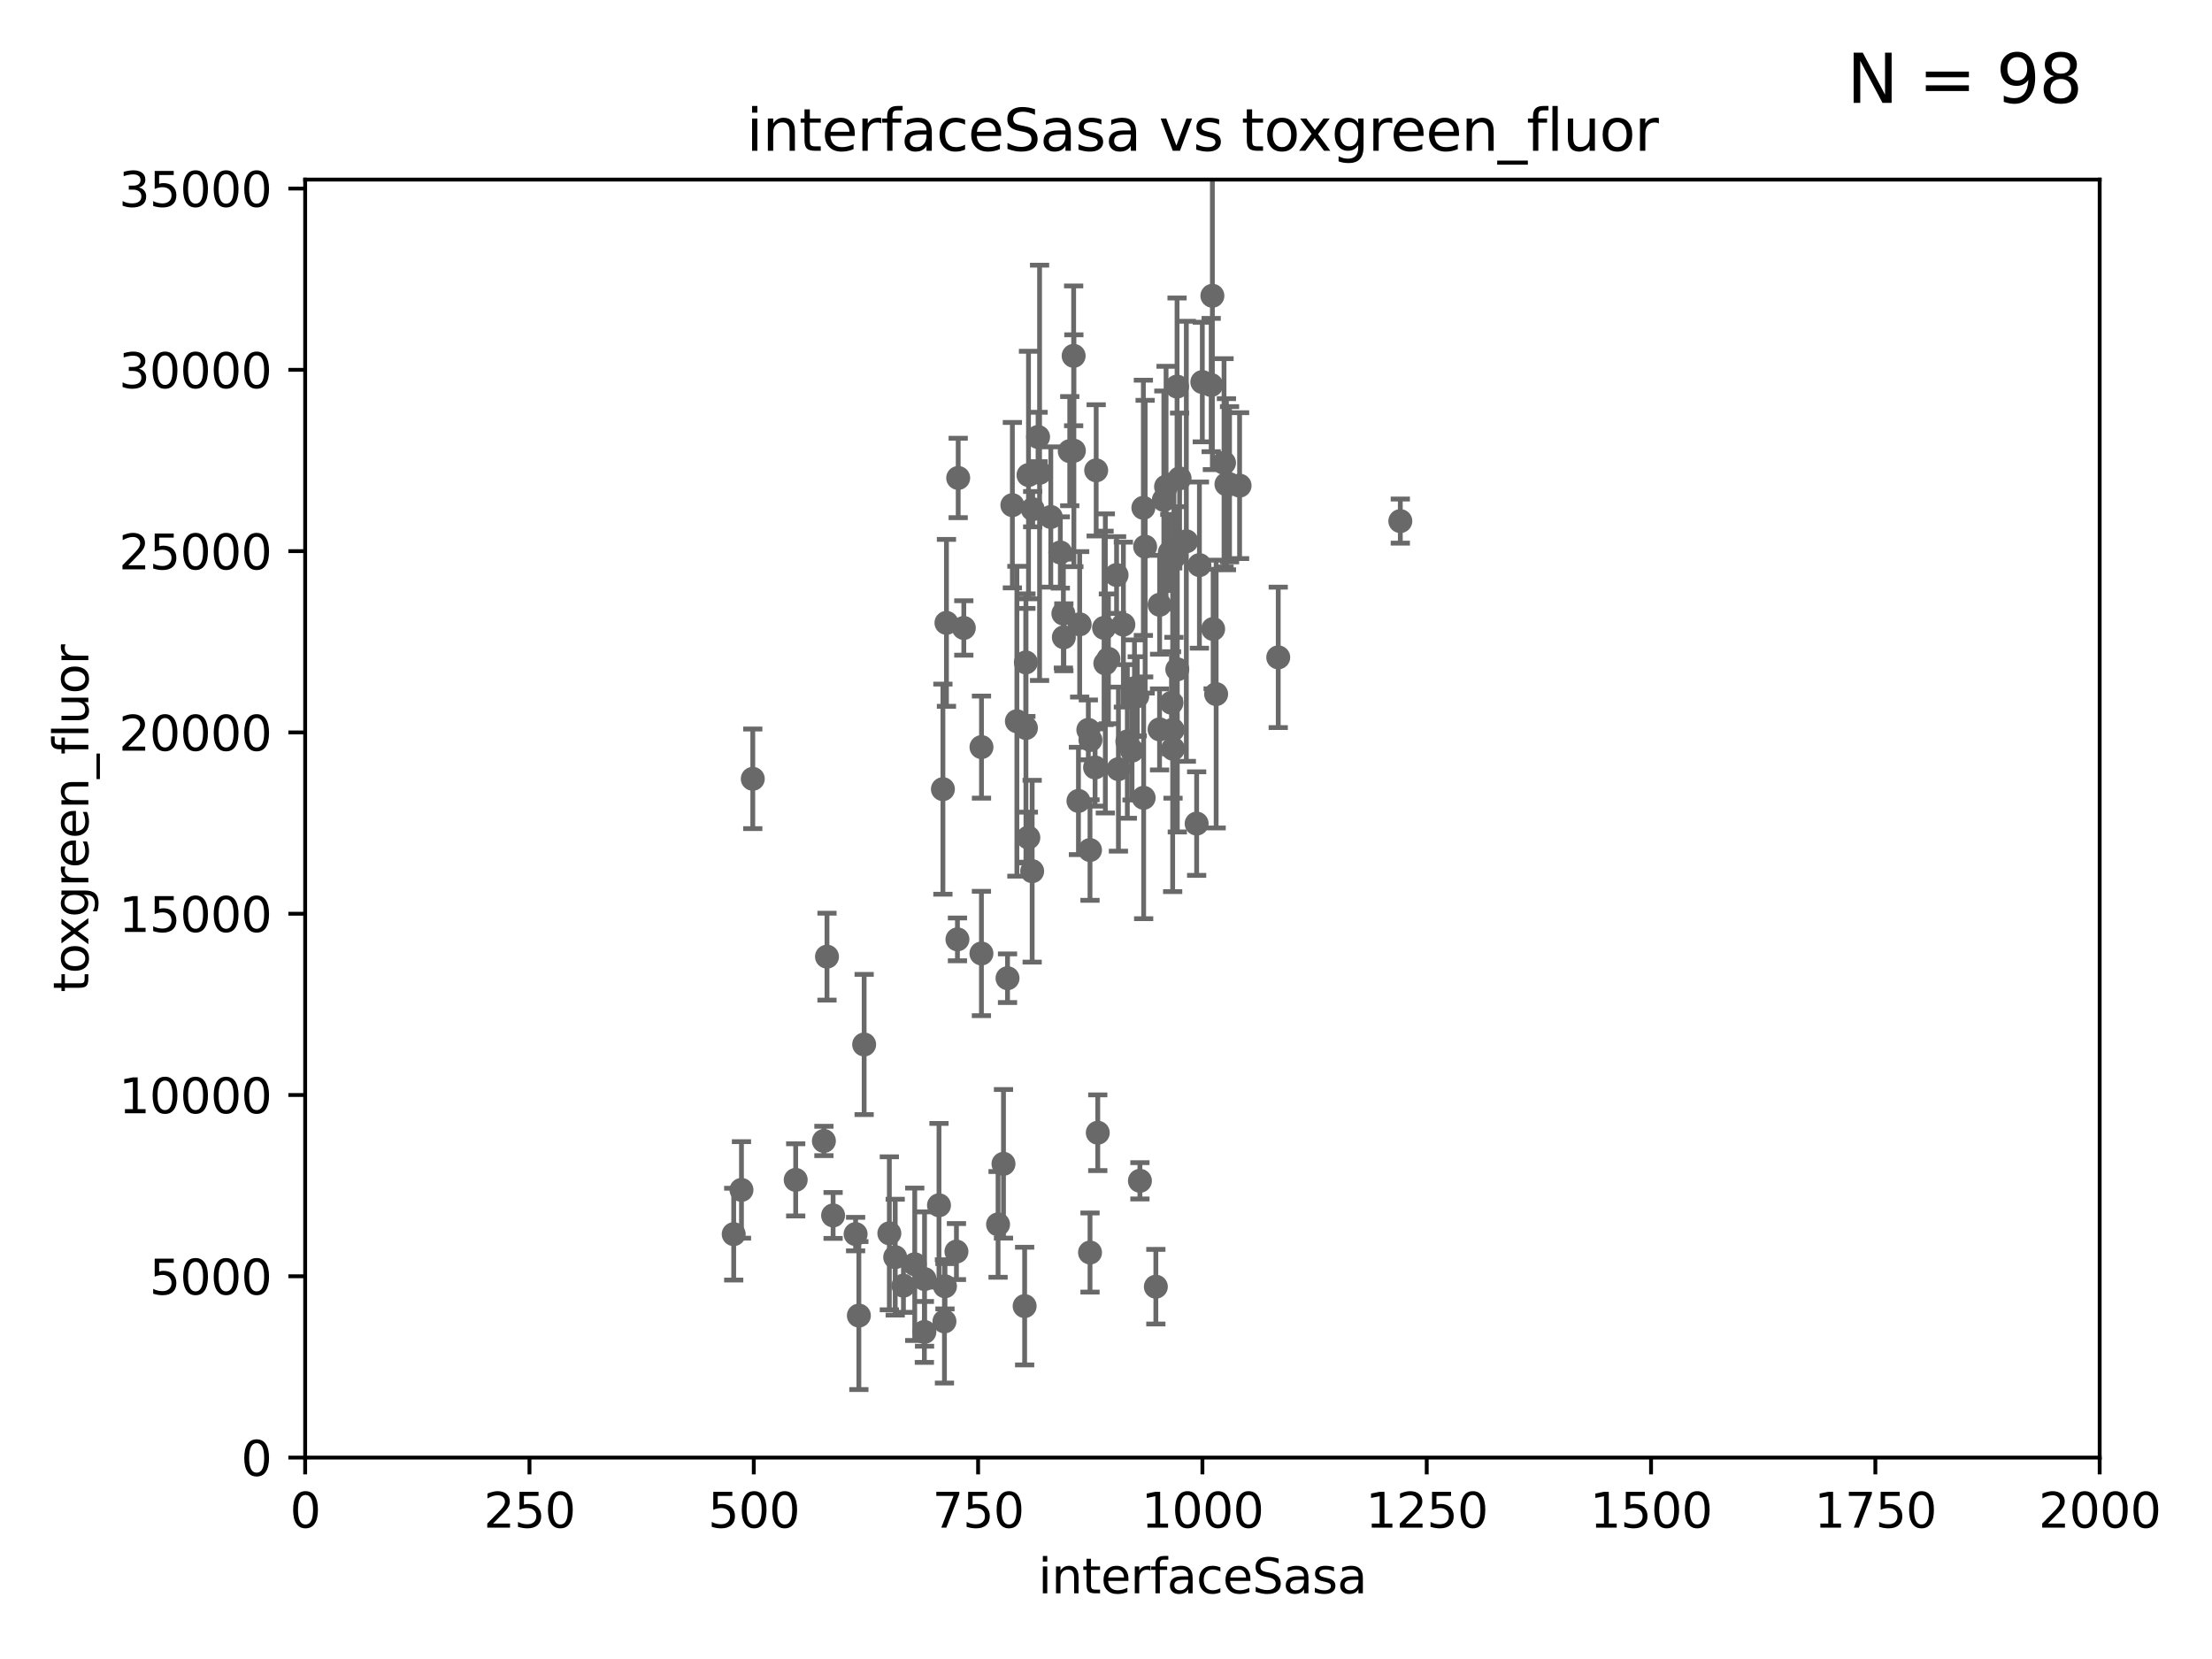 <?xml version="1.0" encoding="utf-8" standalone="no"?>
<!DOCTYPE svg PUBLIC "-//W3C//DTD SVG 1.1//EN"
  "http://www.w3.org/Graphics/SVG/1.1/DTD/svg11.dtd">
<svg xmlns:xlink="http://www.w3.org/1999/xlink" width="460.8pt" height="345.6pt" viewBox="0 0 460.8 345.6" xmlns="http://www.w3.org/2000/svg" version="1.1">
 <defs>
  <style type="text/css">*{stroke-linejoin: round; stroke-linecap: butt}</style>
 </defs>
 <g id="figure_1">
  <g id="patch_1">
   <path d="M 0 345.6 
L 460.8 345.6 
L 460.8 0 
L 0 0 
z
" style="fill: #ffffff"/>
  </g>
  <g id="axes_1">
   <g id="patch_2">
    <path d="M 63.571 303.64 
L 437.4 303.64 
L 437.4 37.411 
L 63.571 37.411 
z
" style="fill: #ffffff"/>
   </g>
   <g id="PathCollection_1">
    <defs>
     <path id="mf610b19398" d="M 0 1.118 
C 0.297 1.118 0.581 1 0.791 0.791 
C 1 0.581 1.118 0.297 1.118 0 
C 1.118 -0.297 1 -0.581 0.791 -0.791 
C 0.581 -1 0.297 -1.118 0 -1.118 
C -0.297 -1.118 -0.581 -1 -0.791 -0.791 
C -1 -0.581 -1.118 -0.297 -1.118 0 
C -1.118 0.297 -1 0.581 -0.791 0.791 
C -0.581 1 -0.297 1.118 0 1.118 
z
" style="stroke: #696969"/>
    </defs>
    <g clip-path="url(#p214d13db28)">
     <use xlink:href="#mf610b19398" x="243.693" y="115.09" style="fill: #696969; stroke: #696969"/>
     <use xlink:href="#mf610b19398" x="240.785" y="268.043" style="fill: #696969; stroke: #696969"/>
     <use xlink:href="#mf610b19398" x="237.467" y="245.982" style="fill: #696969; stroke: #696969"/>
     <use xlink:href="#mf610b19398" x="180.019" y="217.585" style="fill: #696969; stroke: #696969"/>
     <use xlink:href="#mf610b19398" x="227.071" y="260.923" style="fill: #696969; stroke: #696969"/>
     <use xlink:href="#mf610b19398" x="228.686" y="235.968" style="fill: #696969; stroke: #696969"/>
     <use xlink:href="#mf610b19398" x="227.067" y="177.08" style="fill: #696969; stroke: #696969"/>
     <use xlink:href="#mf610b19398" x="229.998" y="130.801" style="fill: #696969; stroke: #696969"/>
     <use xlink:href="#mf610b19398" x="199.609" y="99.568" style="fill: #696969; stroke: #696969"/>
     <use xlink:href="#mf610b19398" x="235.826" y="156.366" style="fill: #696969; stroke: #696969"/>
     <use xlink:href="#mf610b19398" x="152.845" y="257.096" style="fill: #696969; stroke: #696969"/>
     <use xlink:href="#mf610b19398" x="196.426" y="164.396" style="fill: #696969; stroke: #696969"/>
     <use xlink:href="#mf610b19398" x="244.288" y="152.035" style="fill: #696969; stroke: #696969"/>
     <use xlink:href="#mf610b19398" x="209.045" y="242.444" style="fill: #696969; stroke: #696969"/>
     <use xlink:href="#mf610b19398" x="214.224" y="174.48" style="fill: #696969; stroke: #696969"/>
     <use xlink:href="#mf610b19398" x="211.835" y="150.246" style="fill: #696969; stroke: #696969"/>
     <use xlink:href="#mf610b19398" x="215.019" y="181.487" style="fill: #696969; stroke: #696969"/>
     <use xlink:href="#mf610b19398" x="215.129" y="106.07" style="fill: #696969; stroke: #696969"/>
     <use xlink:href="#mf610b19398" x="216.563" y="98.495" style="fill: #696969; stroke: #696969"/>
     <use xlink:href="#mf610b19398" x="222.85" y="93.983" style="fill: #696969; stroke: #696969"/>
     <use xlink:href="#mf610b19398" x="213.706" y="137.993" style="fill: #696969; stroke: #696969"/>
     <use xlink:href="#mf610b19398" x="228.125" y="159.878" style="fill: #696969; stroke: #696969"/>
     <use xlink:href="#mf610b19398" x="234.846" y="154.457" style="fill: #696969; stroke: #696969"/>
     <use xlink:href="#mf610b19398" x="172.277" y="199.288" style="fill: #696969; stroke: #696969"/>
     <use xlink:href="#mf610b19398" x="213.452" y="272.082" style="fill: #696969; stroke: #696969"/>
     <use xlink:href="#mf610b19398" x="178.918" y="274.058" style="fill: #696969; stroke: #696969"/>
     <use xlink:href="#mf610b19398" x="190.557" y="263.371" style="fill: #696969; stroke: #696969"/>
     <use xlink:href="#mf610b19398" x="186.488" y="261.889" style="fill: #696969; stroke: #696969"/>
     <use xlink:href="#mf610b19398" x="173.55" y="253.198" style="fill: #696969; stroke: #696969"/>
     <use xlink:href="#mf610b19398" x="192.598" y="266.451" style="fill: #696969; stroke: #696969"/>
     <use xlink:href="#mf610b19398" x="171.634" y="237.683" style="fill: #696969; stroke: #696969"/>
     <use xlink:href="#mf610b19398" x="156.817" y="162.243" style="fill: #696969; stroke: #696969"/>
     <use xlink:href="#mf610b19398" x="195.608" y="251.081" style="fill: #696969; stroke: #696969"/>
     <use xlink:href="#mf610b19398" x="185.266" y="256.923" style="fill: #696969; stroke: #696969"/>
     <use xlink:href="#mf610b19398" x="192.565" y="277.466" style="fill: #696969; stroke: #696969"/>
     <use xlink:href="#mf610b19398" x="207.916" y="255.064" style="fill: #696969; stroke: #696969"/>
     <use xlink:href="#mf610b19398" x="236.334" y="143.358" style="fill: #696969; stroke: #696969"/>
     <use xlink:href="#mf610b19398" x="188.204" y="267.827" style="fill: #696969; stroke: #696969"/>
     <use xlink:href="#mf610b19398" x="199.454" y="195.688" style="fill: #696969; stroke: #696969"/>
     <use xlink:href="#mf610b19398" x="196.854" y="267.952" style="fill: #696969; stroke: #696969"/>
     <use xlink:href="#mf610b19398" x="196.746" y="275.275" style="fill: #696969; stroke: #696969"/>
     <use xlink:href="#mf610b19398" x="221.619" y="132.758" style="fill: #696969; stroke: #696969"/>
     <use xlink:href="#mf610b19398" x="178.239" y="257.081" style="fill: #696969; stroke: #696969"/>
     <use xlink:href="#mf610b19398" x="197.163" y="129.752" style="fill: #696969; stroke: #696969"/>
     <use xlink:href="#mf610b19398" x="199.245" y="260.724" style="fill: #696969; stroke: #696969"/>
     <use xlink:href="#mf610b19398" x="210.895" y="105.234" style="fill: #696969; stroke: #696969"/>
     <use xlink:href="#mf610b19398" x="230.901" y="137.251" style="fill: #696969; stroke: #696969"/>
     <use xlink:href="#mf610b19398" x="200.779" y="130.815" style="fill: #696969; stroke: #696969"/>
     <use xlink:href="#mf610b19398" x="244.041" y="146.402" style="fill: #696969; stroke: #696969"/>
     <use xlink:href="#mf610b19398" x="236.908" y="145.049" style="fill: #696969; stroke: #696969"/>
     <use xlink:href="#mf610b19398" x="238.555" y="113.883" style="fill: #696969; stroke: #696969"/>
     <use xlink:href="#mf610b19398" x="234.02" y="130.114" style="fill: #696969; stroke: #696969"/>
     <use xlink:href="#mf610b19398" x="238.185" y="105.788" style="fill: #696969; stroke: #696969"/>
     <use xlink:href="#mf610b19398" x="256.134" y="100.88" style="fill: #696969; stroke: #696969"/>
     <use xlink:href="#mf610b19398" x="244.553" y="116.067" style="fill: #696969; stroke: #696969"/>
     <use xlink:href="#mf610b19398" x="245.202" y="80.534" style="fill: #696969; stroke: #696969"/>
     <use xlink:href="#mf610b19398" x="255.489" y="100.872" style="fill: #696969; stroke: #696969"/>
     <use xlink:href="#mf610b19398" x="253.345" y="144.591" style="fill: #696969; stroke: #696969"/>
     <use xlink:href="#mf610b19398" x="249.861" y="117.721" style="fill: #696969; stroke: #696969"/>
     <use xlink:href="#mf610b19398" x="247.136" y="112.761" style="fill: #696969; stroke: #696969"/>
     <use xlink:href="#mf610b19398" x="241.557" y="151.945" style="fill: #696969; stroke: #696969"/>
     <use xlink:href="#mf610b19398" x="232.987" y="160.224" style="fill: #696969; stroke: #696969"/>
     <use xlink:href="#mf610b19398" x="223.66" y="74.129" style="fill: #696969; stroke: #696969"/>
     <use xlink:href="#mf610b19398" x="258.229" y="101.166" style="fill: #696969; stroke: #696969"/>
     <use xlink:href="#mf610b19398" x="252.312" y="80.209" style="fill: #696969; stroke: #696969"/>
     <use xlink:href="#mf610b19398" x="252.721" y="131.033" style="fill: #696969; stroke: #696969"/>
     <use xlink:href="#mf610b19398" x="220.886" y="115.091" style="fill: #696969; stroke: #696969"/>
     <use xlink:href="#mf610b19398" x="254.987" y="96.415" style="fill: #696969; stroke: #696969"/>
     <use xlink:href="#mf610b19398" x="266.28" y="136.942" style="fill: #696969; stroke: #696969"/>
     <use xlink:href="#mf610b19398" x="242.914" y="101.372" style="fill: #696969; stroke: #696969"/>
     <use xlink:href="#mf610b19398" x="245.254" y="139.434" style="fill: #696969; stroke: #696969"/>
     <use xlink:href="#mf610b19398" x="230.261" y="138.203" style="fill: #696969; stroke: #696969"/>
     <use xlink:href="#mf610b19398" x="165.759" y="245.787" style="fill: #696969; stroke: #696969"/>
     <use xlink:href="#mf610b19398" x="241.57" y="125.985" style="fill: #696969; stroke: #696969"/>
     <use xlink:href="#mf610b19398" x="249.284" y="171.57" style="fill: #696969; stroke: #696969"/>
     <use xlink:href="#mf610b19398" x="216.25" y="91.028" style="fill: #696969; stroke: #696969"/>
     <use xlink:href="#mf610b19398" x="224.662" y="166.847" style="fill: #696969; stroke: #696969"/>
     <use xlink:href="#mf610b19398" x="227.159" y="154.151" style="fill: #696969; stroke: #696969"/>
     <use xlink:href="#mf610b19398" x="228.355" y="97.982" style="fill: #696969; stroke: #696969"/>
     <use xlink:href="#mf610b19398" x="221.521" y="127.818" style="fill: #696969; stroke: #696969"/>
     <use xlink:href="#mf610b19398" x="244.362" y="155.987" style="fill: #696969; stroke: #696969"/>
     <use xlink:href="#mf610b19398" x="242.45" y="104.143" style="fill: #696969; stroke: #696969"/>
     <use xlink:href="#mf610b19398" x="223.708" y="93.895" style="fill: #696969; stroke: #696969"/>
     <use xlink:href="#mf610b19398" x="209.886" y="203.781" style="fill: #696969; stroke: #696969"/>
     <use xlink:href="#mf610b19398" x="204.462" y="155.635" style="fill: #696969; stroke: #696969"/>
     <use xlink:href="#mf610b19398" x="213.721" y="151.66" style="fill: #696969; stroke: #696969"/>
     <use xlink:href="#mf610b19398" x="250.465" y="79.585" style="fill: #696969; stroke: #696969"/>
     <use xlink:href="#mf610b19398" x="224.916" y="130.059" style="fill: #696969; stroke: #696969"/>
     <use xlink:href="#mf610b19398" x="291.711" y="108.552" style="fill: #696969; stroke: #696969"/>
     <use xlink:href="#mf610b19398" x="232.604" y="119.786" style="fill: #696969; stroke: #696969"/>
     <use xlink:href="#mf610b19398" x="238.245" y="166.197" style="fill: #696969; stroke: #696969"/>
     <use xlink:href="#mf610b19398" x="214.256" y="98.96" style="fill: #696969; stroke: #696969"/>
     <use xlink:href="#mf610b19398" x="204.449" y="198.628" style="fill: #696969; stroke: #696969"/>
     <use xlink:href="#mf610b19398" x="226.719" y="152.046" style="fill: #696969; stroke: #696969"/>
     <use xlink:href="#mf610b19398" x="218.901" y="107.698" style="fill: #696969; stroke: #696969"/>
     <use xlink:href="#mf610b19398" x="245.731" y="99.654" style="fill: #696969; stroke: #696969"/>
     <use xlink:href="#mf610b19398" x="252.562" y="61.614" style="fill: #696969; stroke: #696969"/>
     <use xlink:href="#mf610b19398" x="154.462" y="247.879" style="fill: #696969; stroke: #696969"/>
    </g>
   </g>
   <g id="matplotlib.axis_1">
    <g id="xtick_1">
     <g id="line2d_1">
      <defs>
       <path id="m8c855723ab" d="M 0 0 
L 0 3.5 
" style="stroke: #000000; stroke-width: 0.8"/>
      </defs>
      <g>
       <use xlink:href="#m8c855723ab" x="63.571" y="303.64" style="stroke: #000000; stroke-width: 0.8"/>
      </g>
     </g>
     <g id="text_1">
      <!-- 0 -->
      <g transform="translate(60.39 318.238)scale(0.1 -0.1)">
       <defs>
        <path id="DejaVuSans-30" d="M 2034 4250 
Q 1547 4250 1301 3770 
Q 1056 3291 1056 2328 
Q 1056 1369 1301 889 
Q 1547 409 2034 409 
Q 2525 409 2770 889 
Q 3016 1369 3016 2328 
Q 3016 3291 2770 3770 
Q 2525 4250 2034 4250 
z
M 2034 4750 
Q 2819 4750 3233 4129 
Q 3647 3509 3647 2328 
Q 3647 1150 3233 529 
Q 2819 -91 2034 -91 
Q 1250 -91 836 529 
Q 422 1150 422 2328 
Q 422 3509 836 4129 
Q 1250 4750 2034 4750 
z
" transform="scale(0.016)"/>
       </defs>
       <use xlink:href="#DejaVuSans-30"/>
      </g>
     </g>
    </g>
    <g id="xtick_2">
     <g id="line2d_2">
      <g>
       <use xlink:href="#m8c855723ab" x="110.3" y="303.64" style="stroke: #000000; stroke-width: 0.8"/>
      </g>
     </g>
     <g id="text_2">
      <!-- 250 -->
      <g transform="translate(100.756 318.238)scale(0.1 -0.1)">
       <defs>
        <path id="DejaVuSans-32" d="M 1228 531 
L 3431 531 
L 3431 0 
L 469 0 
L 469 531 
Q 828 903 1448 1529 
Q 2069 2156 2228 2338 
Q 2531 2678 2651 2914 
Q 2772 3150 2772 3378 
Q 2772 3750 2511 3984 
Q 2250 4219 1831 4219 
Q 1534 4219 1204 4116 
Q 875 4013 500 3803 
L 500 4441 
Q 881 4594 1212 4672 
Q 1544 4750 1819 4750 
Q 2544 4750 2975 4387 
Q 3406 4025 3406 3419 
Q 3406 3131 3298 2873 
Q 3191 2616 2906 2266 
Q 2828 2175 2409 1742 
Q 1991 1309 1228 531 
z
" transform="scale(0.016)"/>
        <path id="DejaVuSans-35" d="M 691 4666 
L 3169 4666 
L 3169 4134 
L 1269 4134 
L 1269 2991 
Q 1406 3038 1543 3061 
Q 1681 3084 1819 3084 
Q 2600 3084 3056 2656 
Q 3513 2228 3513 1497 
Q 3513 744 3044 326 
Q 2575 -91 1722 -91 
Q 1428 -91 1123 -41 
Q 819 9 494 109 
L 494 744 
Q 775 591 1075 516 
Q 1375 441 1709 441 
Q 2250 441 2565 725 
Q 2881 1009 2881 1497 
Q 2881 1984 2565 2268 
Q 2250 2553 1709 2553 
Q 1456 2553 1204 2497 
Q 953 2441 691 2322 
L 691 4666 
z
" transform="scale(0.016)"/>
       </defs>
       <use xlink:href="#DejaVuSans-32"/>
       <use xlink:href="#DejaVuSans-35" x="63.623"/>
       <use xlink:href="#DejaVuSans-30" x="127.246"/>
      </g>
     </g>
    </g>
    <g id="xtick_3">
     <g id="line2d_3">
      <g>
       <use xlink:href="#m8c855723ab" x="157.028" y="303.64" style="stroke: #000000; stroke-width: 0.8"/>
      </g>
     </g>
     <g id="text_3">
      <!-- 500 -->
      <g transform="translate(147.485 318.238)scale(0.1 -0.1)">
       <use xlink:href="#DejaVuSans-35"/>
       <use xlink:href="#DejaVuSans-30" x="63.623"/>
       <use xlink:href="#DejaVuSans-30" x="127.246"/>
      </g>
     </g>
    </g>
    <g id="xtick_4">
     <g id="line2d_4">
      <g>
       <use xlink:href="#m8c855723ab" x="203.757" y="303.64" style="stroke: #000000; stroke-width: 0.8"/>
      </g>
     </g>
     <g id="text_4">
      <!-- 750 -->
      <g transform="translate(194.213 318.238)scale(0.1 -0.1)">
       <defs>
        <path id="DejaVuSans-37" d="M 525 4666 
L 3525 4666 
L 3525 4397 
L 1831 0 
L 1172 0 
L 2766 4134 
L 525 4134 
L 525 4666 
z
" transform="scale(0.016)"/>
       </defs>
       <use xlink:href="#DejaVuSans-37"/>
       <use xlink:href="#DejaVuSans-35" x="63.623"/>
       <use xlink:href="#DejaVuSans-30" x="127.246"/>
      </g>
     </g>
    </g>
    <g id="xtick_5">
     <g id="line2d_5">
      <g>
       <use xlink:href="#m8c855723ab" x="250.486" y="303.64" style="stroke: #000000; stroke-width: 0.8"/>
      </g>
     </g>
     <g id="text_5">
      <!-- 1000 -->
      <g transform="translate(237.761 318.238)scale(0.1 -0.1)">
       <defs>
        <path id="DejaVuSans-31" d="M 794 531 
L 1825 531 
L 1825 4091 
L 703 3866 
L 703 4441 
L 1819 4666 
L 2450 4666 
L 2450 531 
L 3481 531 
L 3481 0 
L 794 0 
L 794 531 
z
" transform="scale(0.016)"/>
       </defs>
       <use xlink:href="#DejaVuSans-31"/>
       <use xlink:href="#DejaVuSans-30" x="63.623"/>
       <use xlink:href="#DejaVuSans-30" x="127.246"/>
       <use xlink:href="#DejaVuSans-30" x="190.869"/>
      </g>
     </g>
    </g>
    <g id="xtick_6">
     <g id="line2d_6">
      <g>
       <use xlink:href="#m8c855723ab" x="297.214" y="303.64" style="stroke: #000000; stroke-width: 0.8"/>
      </g>
     </g>
     <g id="text_6">
      <!-- 1250 -->
      <g transform="translate(284.489 318.238)scale(0.1 -0.1)">
       <use xlink:href="#DejaVuSans-31"/>
       <use xlink:href="#DejaVuSans-32" x="63.623"/>
       <use xlink:href="#DejaVuSans-35" x="127.246"/>
       <use xlink:href="#DejaVuSans-30" x="190.869"/>
      </g>
     </g>
    </g>
    <g id="xtick_7">
     <g id="line2d_7">
      <g>
       <use xlink:href="#m8c855723ab" x="343.943" y="303.64" style="stroke: #000000; stroke-width: 0.8"/>
      </g>
     </g>
     <g id="text_7">
      <!-- 1500 -->
      <g transform="translate(331.218 318.238)scale(0.1 -0.1)">
       <use xlink:href="#DejaVuSans-31"/>
       <use xlink:href="#DejaVuSans-35" x="63.623"/>
       <use xlink:href="#DejaVuSans-30" x="127.246"/>
       <use xlink:href="#DejaVuSans-30" x="190.869"/>
      </g>
     </g>
    </g>
    <g id="xtick_8">
     <g id="line2d_8">
      <g>
       <use xlink:href="#m8c855723ab" x="390.671" y="303.64" style="stroke: #000000; stroke-width: 0.8"/>
      </g>
     </g>
     <g id="text_8">
      <!-- 1750 -->
      <g transform="translate(377.946 318.238)scale(0.1 -0.1)">
       <use xlink:href="#DejaVuSans-31"/>
       <use xlink:href="#DejaVuSans-37" x="63.623"/>
       <use xlink:href="#DejaVuSans-35" x="127.246"/>
       <use xlink:href="#DejaVuSans-30" x="190.869"/>
      </g>
     </g>
    </g>
    <g id="xtick_9">
     <g id="line2d_9">
      <g>
       <use xlink:href="#m8c855723ab" x="437.4" y="303.64" style="stroke: #000000; stroke-width: 0.8"/>
      </g>
     </g>
     <g id="text_9">
      <!-- 2000 -->
      <g transform="translate(424.675 318.238)scale(0.1 -0.1)">
       <use xlink:href="#DejaVuSans-32"/>
       <use xlink:href="#DejaVuSans-30" x="63.623"/>
       <use xlink:href="#DejaVuSans-30" x="127.246"/>
       <use xlink:href="#DejaVuSans-30" x="190.869"/>
      </g>
     </g>
    </g>
    <g id="text_10">
     <!-- interfaceSasa -->
     <g transform="translate(216.279 331.917)scale(0.1 -0.1)">
      <defs>
       <path id="DejaVuSans-69" d="M 603 3500 
L 1178 3500 
L 1178 0 
L 603 0 
L 603 3500 
z
M 603 4863 
L 1178 4863 
L 1178 4134 
L 603 4134 
L 603 4863 
z
" transform="scale(0.016)"/>
       <path id="DejaVuSans-6e" d="M 3513 2113 
L 3513 0 
L 2938 0 
L 2938 2094 
Q 2938 2591 2744 2837 
Q 2550 3084 2163 3084 
Q 1697 3084 1428 2787 
Q 1159 2491 1159 1978 
L 1159 0 
L 581 0 
L 581 3500 
L 1159 3500 
L 1159 2956 
Q 1366 3272 1645 3428 
Q 1925 3584 2291 3584 
Q 2894 3584 3203 3211 
Q 3513 2838 3513 2113 
z
" transform="scale(0.016)"/>
       <path id="DejaVuSans-74" d="M 1172 4494 
L 1172 3500 
L 2356 3500 
L 2356 3053 
L 1172 3053 
L 1172 1153 
Q 1172 725 1289 603 
Q 1406 481 1766 481 
L 2356 481 
L 2356 0 
L 1766 0 
Q 1100 0 847 248 
Q 594 497 594 1153 
L 594 3053 
L 172 3053 
L 172 3500 
L 594 3500 
L 594 4494 
L 1172 4494 
z
" transform="scale(0.016)"/>
       <path id="DejaVuSans-65" d="M 3597 1894 
L 3597 1613 
L 953 1613 
Q 991 1019 1311 708 
Q 1631 397 2203 397 
Q 2534 397 2845 478 
Q 3156 559 3463 722 
L 3463 178 
Q 3153 47 2828 -22 
Q 2503 -91 2169 -91 
Q 1331 -91 842 396 
Q 353 884 353 1716 
Q 353 2575 817 3079 
Q 1281 3584 2069 3584 
Q 2775 3584 3186 3129 
Q 3597 2675 3597 1894 
z
M 3022 2063 
Q 3016 2534 2758 2815 
Q 2500 3097 2075 3097 
Q 1594 3097 1305 2825 
Q 1016 2553 972 2059 
L 3022 2063 
z
" transform="scale(0.016)"/>
       <path id="DejaVuSans-72" d="M 2631 2963 
Q 2534 3019 2420 3045 
Q 2306 3072 2169 3072 
Q 1681 3072 1420 2755 
Q 1159 2438 1159 1844 
L 1159 0 
L 581 0 
L 581 3500 
L 1159 3500 
L 1159 2956 
Q 1341 3275 1631 3429 
Q 1922 3584 2338 3584 
Q 2397 3584 2469 3576 
Q 2541 3569 2628 3553 
L 2631 2963 
z
" transform="scale(0.016)"/>
       <path id="DejaVuSans-66" d="M 2375 4863 
L 2375 4384 
L 1825 4384 
Q 1516 4384 1395 4259 
Q 1275 4134 1275 3809 
L 1275 3500 
L 2222 3500 
L 2222 3053 
L 1275 3053 
L 1275 0 
L 697 0 
L 697 3053 
L 147 3053 
L 147 3500 
L 697 3500 
L 697 3744 
Q 697 4328 969 4595 
Q 1241 4863 1831 4863 
L 2375 4863 
z
" transform="scale(0.016)"/>
       <path id="DejaVuSans-61" d="M 2194 1759 
Q 1497 1759 1228 1600 
Q 959 1441 959 1056 
Q 959 750 1161 570 
Q 1363 391 1709 391 
Q 2188 391 2477 730 
Q 2766 1069 2766 1631 
L 2766 1759 
L 2194 1759 
z
M 3341 1997 
L 3341 0 
L 2766 0 
L 2766 531 
Q 2569 213 2275 61 
Q 1981 -91 1556 -91 
Q 1019 -91 701 211 
Q 384 513 384 1019 
Q 384 1609 779 1909 
Q 1175 2209 1959 2209 
L 2766 2209 
L 2766 2266 
Q 2766 2663 2505 2880 
Q 2244 3097 1772 3097 
Q 1472 3097 1187 3025 
Q 903 2953 641 2809 
L 641 3341 
Q 956 3463 1253 3523 
Q 1550 3584 1831 3584 
Q 2591 3584 2966 3190 
Q 3341 2797 3341 1997 
z
" transform="scale(0.016)"/>
       <path id="DejaVuSans-63" d="M 3122 3366 
L 3122 2828 
Q 2878 2963 2633 3030 
Q 2388 3097 2138 3097 
Q 1578 3097 1268 2742 
Q 959 2388 959 1747 
Q 959 1106 1268 751 
Q 1578 397 2138 397 
Q 2388 397 2633 464 
Q 2878 531 3122 666 
L 3122 134 
Q 2881 22 2623 -34 
Q 2366 -91 2075 -91 
Q 1284 -91 818 406 
Q 353 903 353 1747 
Q 353 2603 823 3093 
Q 1294 3584 2113 3584 
Q 2378 3584 2631 3529 
Q 2884 3475 3122 3366 
z
" transform="scale(0.016)"/>
       <path id="DejaVuSans-53" d="M 3425 4513 
L 3425 3897 
Q 3066 4069 2747 4153 
Q 2428 4238 2131 4238 
Q 1616 4238 1336 4038 
Q 1056 3838 1056 3469 
Q 1056 3159 1242 3001 
Q 1428 2844 1947 2747 
L 2328 2669 
Q 3034 2534 3370 2195 
Q 3706 1856 3706 1288 
Q 3706 609 3251 259 
Q 2797 -91 1919 -91 
Q 1588 -91 1214 -16 
Q 841 59 441 206 
L 441 856 
Q 825 641 1194 531 
Q 1563 422 1919 422 
Q 2459 422 2753 634 
Q 3047 847 3047 1241 
Q 3047 1584 2836 1778 
Q 2625 1972 2144 2069 
L 1759 2144 
Q 1053 2284 737 2584 
Q 422 2884 422 3419 
Q 422 4038 858 4394 
Q 1294 4750 2059 4750 
Q 2388 4750 2728 4690 
Q 3069 4631 3425 4513 
z
" transform="scale(0.016)"/>
       <path id="DejaVuSans-73" d="M 2834 3397 
L 2834 2853 
Q 2591 2978 2328 3040 
Q 2066 3103 1784 3103 
Q 1356 3103 1142 2972 
Q 928 2841 928 2578 
Q 928 2378 1081 2264 
Q 1234 2150 1697 2047 
L 1894 2003 
Q 2506 1872 2764 1633 
Q 3022 1394 3022 966 
Q 3022 478 2636 193 
Q 2250 -91 1575 -91 
Q 1294 -91 989 -36 
Q 684 19 347 128 
L 347 722 
Q 666 556 975 473 
Q 1284 391 1588 391 
Q 1994 391 2212 530 
Q 2431 669 2431 922 
Q 2431 1156 2273 1281 
Q 2116 1406 1581 1522 
L 1381 1569 
Q 847 1681 609 1914 
Q 372 2147 372 2553 
Q 372 3047 722 3315 
Q 1072 3584 1716 3584 
Q 2034 3584 2315 3537 
Q 2597 3491 2834 3397 
z
" transform="scale(0.016)"/>
      </defs>
      <use xlink:href="#DejaVuSans-69"/>
      <use xlink:href="#DejaVuSans-6e" x="27.783"/>
      <use xlink:href="#DejaVuSans-74" x="91.162"/>
      <use xlink:href="#DejaVuSans-65" x="130.371"/>
      <use xlink:href="#DejaVuSans-72" x="191.895"/>
      <use xlink:href="#DejaVuSans-66" x="233.008"/>
      <use xlink:href="#DejaVuSans-61" x="268.213"/>
      <use xlink:href="#DejaVuSans-63" x="329.492"/>
      <use xlink:href="#DejaVuSans-65" x="384.473"/>
      <use xlink:href="#DejaVuSans-53" x="445.996"/>
      <use xlink:href="#DejaVuSans-61" x="509.473"/>
      <use xlink:href="#DejaVuSans-73" x="570.752"/>
      <use xlink:href="#DejaVuSans-61" x="622.852"/>
     </g>
    </g>
   </g>
   <g id="matplotlib.axis_2">
    <g id="ytick_1">
     <g id="line2d_10">
      <defs>
       <path id="madef102a01" d="M 0 0 
L -3.5 0 
" style="stroke: #000000; stroke-width: 0.8"/>
      </defs>
      <g>
       <use xlink:href="#madef102a01" x="63.571" y="303.64" style="stroke: #000000; stroke-width: 0.8"/>
      </g>
     </g>
     <g id="text_11">
      <!-- 0 -->
      <g transform="translate(50.209 307.439)scale(0.1 -0.1)">
       <use xlink:href="#DejaVuSans-30"/>
      </g>
     </g>
    </g>
    <g id="ytick_2">
     <g id="line2d_11">
      <g>
       <use xlink:href="#madef102a01" x="63.571" y="265.874" style="stroke: #000000; stroke-width: 0.8"/>
      </g>
     </g>
     <g id="text_12">
      <!-- 5000 -->
      <g transform="translate(31.121 269.673)scale(0.1 -0.1)">
       <use xlink:href="#DejaVuSans-35"/>
       <use xlink:href="#DejaVuSans-30" x="63.623"/>
       <use xlink:href="#DejaVuSans-30" x="127.246"/>
       <use xlink:href="#DejaVuSans-30" x="190.869"/>
      </g>
     </g>
    </g>
    <g id="ytick_3">
     <g id="line2d_12">
      <g>
       <use xlink:href="#madef102a01" x="63.571" y="228.108" style="stroke: #000000; stroke-width: 0.8"/>
      </g>
     </g>
     <g id="text_13">
      <!-- 10000 -->
      <g transform="translate(24.759 231.907)scale(0.1 -0.1)">
       <use xlink:href="#DejaVuSans-31"/>
       <use xlink:href="#DejaVuSans-30" x="63.623"/>
       <use xlink:href="#DejaVuSans-30" x="127.246"/>
       <use xlink:href="#DejaVuSans-30" x="190.869"/>
       <use xlink:href="#DejaVuSans-30" x="254.492"/>
      </g>
     </g>
    </g>
    <g id="ytick_4">
     <g id="line2d_13">
      <g>
       <use xlink:href="#madef102a01" x="63.571" y="190.342" style="stroke: #000000; stroke-width: 0.8"/>
      </g>
     </g>
     <g id="text_14">
      <!-- 15000 -->
      <g transform="translate(24.759 194.141)scale(0.1 -0.1)">
       <use xlink:href="#DejaVuSans-31"/>
       <use xlink:href="#DejaVuSans-35" x="63.623"/>
       <use xlink:href="#DejaVuSans-30" x="127.246"/>
       <use xlink:href="#DejaVuSans-30" x="190.869"/>
       <use xlink:href="#DejaVuSans-30" x="254.492"/>
      </g>
     </g>
    </g>
    <g id="ytick_5">
     <g id="line2d_14">
      <g>
       <use xlink:href="#madef102a01" x="63.571" y="152.576" style="stroke: #000000; stroke-width: 0.8"/>
      </g>
     </g>
     <g id="text_15">
      <!-- 20000 -->
      <g transform="translate(24.759 156.375)scale(0.1 -0.1)">
       <use xlink:href="#DejaVuSans-32"/>
       <use xlink:href="#DejaVuSans-30" x="63.623"/>
       <use xlink:href="#DejaVuSans-30" x="127.246"/>
       <use xlink:href="#DejaVuSans-30" x="190.869"/>
       <use xlink:href="#DejaVuSans-30" x="254.492"/>
      </g>
     </g>
    </g>
    <g id="ytick_6">
     <g id="line2d_15">
      <g>
       <use xlink:href="#madef102a01" x="63.571" y="114.81" style="stroke: #000000; stroke-width: 0.8"/>
      </g>
     </g>
     <g id="text_16">
      <!-- 25000 -->
      <g transform="translate(24.759 118.609)scale(0.1 -0.1)">
       <use xlink:href="#DejaVuSans-32"/>
       <use xlink:href="#DejaVuSans-35" x="63.623"/>
       <use xlink:href="#DejaVuSans-30" x="127.246"/>
       <use xlink:href="#DejaVuSans-30" x="190.869"/>
       <use xlink:href="#DejaVuSans-30" x="254.492"/>
      </g>
     </g>
    </g>
    <g id="ytick_7">
     <g id="line2d_16">
      <g>
       <use xlink:href="#madef102a01" x="63.571" y="77.044" style="stroke: #000000; stroke-width: 0.8"/>
      </g>
     </g>
     <g id="text_17">
      <!-- 30000 -->
      <g transform="translate(24.759 80.844)scale(0.1 -0.1)">
       <defs>
        <path id="DejaVuSans-33" d="M 2597 2516 
Q 3050 2419 3304 2112 
Q 3559 1806 3559 1356 
Q 3559 666 3084 287 
Q 2609 -91 1734 -91 
Q 1441 -91 1130 -33 
Q 819 25 488 141 
L 488 750 
Q 750 597 1062 519 
Q 1375 441 1716 441 
Q 2309 441 2620 675 
Q 2931 909 2931 1356 
Q 2931 1769 2642 2001 
Q 2353 2234 1838 2234 
L 1294 2234 
L 1294 2753 
L 1863 2753 
Q 2328 2753 2575 2939 
Q 2822 3125 2822 3475 
Q 2822 3834 2567 4026 
Q 2313 4219 1838 4219 
Q 1578 4219 1281 4162 
Q 984 4106 628 3988 
L 628 4550 
Q 988 4650 1302 4700 
Q 1616 4750 1894 4750 
Q 2613 4750 3031 4423 
Q 3450 4097 3450 3541 
Q 3450 3153 3228 2886 
Q 3006 2619 2597 2516 
z
" transform="scale(0.016)"/>
       </defs>
       <use xlink:href="#DejaVuSans-33"/>
       <use xlink:href="#DejaVuSans-30" x="63.623"/>
       <use xlink:href="#DejaVuSans-30" x="127.246"/>
       <use xlink:href="#DejaVuSans-30" x="190.869"/>
       <use xlink:href="#DejaVuSans-30" x="254.492"/>
      </g>
     </g>
    </g>
    <g id="ytick_8">
     <g id="line2d_17">
      <g>
       <use xlink:href="#madef102a01" x="63.571" y="39.278" style="stroke: #000000; stroke-width: 0.8"/>
      </g>
     </g>
     <g id="text_18">
      <!-- 35000 -->
      <g transform="translate(24.759 43.078)scale(0.1 -0.1)">
       <use xlink:href="#DejaVuSans-33"/>
       <use xlink:href="#DejaVuSans-35" x="63.623"/>
       <use xlink:href="#DejaVuSans-30" x="127.246"/>
       <use xlink:href="#DejaVuSans-30" x="190.869"/>
       <use xlink:href="#DejaVuSans-30" x="254.492"/>
      </g>
     </g>
    </g>
    <g id="text_19">
     <!-- toxgreen_fluor -->
     <g transform="translate(18.401 206.72)rotate(-90)scale(0.1 -0.1)">
      <defs>
       <path id="DejaVuSans-6f" d="M 1959 3097 
Q 1497 3097 1228 2736 
Q 959 2375 959 1747 
Q 959 1119 1226 758 
Q 1494 397 1959 397 
Q 2419 397 2687 759 
Q 2956 1122 2956 1747 
Q 2956 2369 2687 2733 
Q 2419 3097 1959 3097 
z
M 1959 3584 
Q 2709 3584 3137 3096 
Q 3566 2609 3566 1747 
Q 3566 888 3137 398 
Q 2709 -91 1959 -91 
Q 1206 -91 779 398 
Q 353 888 353 1747 
Q 353 2609 779 3096 
Q 1206 3584 1959 3584 
z
" transform="scale(0.016)"/>
       <path id="DejaVuSans-78" d="M 3513 3500 
L 2247 1797 
L 3578 0 
L 2900 0 
L 1881 1375 
L 863 0 
L 184 0 
L 1544 1831 
L 300 3500 
L 978 3500 
L 1906 2253 
L 2834 3500 
L 3513 3500 
z
" transform="scale(0.016)"/>
       <path id="DejaVuSans-67" d="M 2906 1791 
Q 2906 2416 2648 2759 
Q 2391 3103 1925 3103 
Q 1463 3103 1205 2759 
Q 947 2416 947 1791 
Q 947 1169 1205 825 
Q 1463 481 1925 481 
Q 2391 481 2648 825 
Q 2906 1169 2906 1791 
z
M 3481 434 
Q 3481 -459 3084 -895 
Q 2688 -1331 1869 -1331 
Q 1566 -1331 1297 -1286 
Q 1028 -1241 775 -1147 
L 775 -588 
Q 1028 -725 1275 -790 
Q 1522 -856 1778 -856 
Q 2344 -856 2625 -561 
Q 2906 -266 2906 331 
L 2906 616 
Q 2728 306 2450 153 
Q 2172 0 1784 0 
Q 1141 0 747 490 
Q 353 981 353 1791 
Q 353 2603 747 3093 
Q 1141 3584 1784 3584 
Q 2172 3584 2450 3431 
Q 2728 3278 2906 2969 
L 2906 3500 
L 3481 3500 
L 3481 434 
z
" transform="scale(0.016)"/>
       <path id="DejaVuSans-5f" d="M 3263 -1063 
L 3263 -1509 
L -63 -1509 
L -63 -1063 
L 3263 -1063 
z
" transform="scale(0.016)"/>
       <path id="DejaVuSans-6c" d="M 603 4863 
L 1178 4863 
L 1178 0 
L 603 0 
L 603 4863 
z
" transform="scale(0.016)"/>
       <path id="DejaVuSans-75" d="M 544 1381 
L 544 3500 
L 1119 3500 
L 1119 1403 
Q 1119 906 1312 657 
Q 1506 409 1894 409 
Q 2359 409 2629 706 
Q 2900 1003 2900 1516 
L 2900 3500 
L 3475 3500 
L 3475 0 
L 2900 0 
L 2900 538 
Q 2691 219 2414 64 
Q 2138 -91 1772 -91 
Q 1169 -91 856 284 
Q 544 659 544 1381 
z
M 1991 3584 
L 1991 3584 
z
" transform="scale(0.016)"/>
      </defs>
      <use xlink:href="#DejaVuSans-74"/>
      <use xlink:href="#DejaVuSans-6f" x="39.209"/>
      <use xlink:href="#DejaVuSans-78" x="97.266"/>
      <use xlink:href="#DejaVuSans-67" x="156.445"/>
      <use xlink:href="#DejaVuSans-72" x="219.922"/>
      <use xlink:href="#DejaVuSans-65" x="258.785"/>
      <use xlink:href="#DejaVuSans-65" x="320.309"/>
      <use xlink:href="#DejaVuSans-6e" x="381.832"/>
      <use xlink:href="#DejaVuSans-5f" x="445.211"/>
      <use xlink:href="#DejaVuSans-66" x="495.211"/>
      <use xlink:href="#DejaVuSans-6c" x="530.416"/>
      <use xlink:href="#DejaVuSans-75" x="558.199"/>
      <use xlink:href="#DejaVuSans-6f" x="621.578"/>
      <use xlink:href="#DejaVuSans-72" x="682.76"/>
     </g>
    </g>
   </g>
   <g id="LineCollection_1">
    <path d="M 243.693 123.008 
L 243.693 107.171 
" clip-path="url(#p214d13db28)" style="fill: none; stroke: #696969"/>
    <path d="M 240.785 275.814 
L 240.785 260.271 
" clip-path="url(#p214d13db28)" style="fill: none; stroke: #696969"/>
    <path d="M 237.467 249.765 
L 237.467 242.2 
" clip-path="url(#p214d13db28)" style="fill: none; stroke: #696969"/>
    <path d="M 180.019 232.191 
L 180.019 202.98 
" clip-path="url(#p214d13db28)" style="fill: none; stroke: #696969"/>
    <path d="M 227.071 269.164 
L 227.071 252.682 
" clip-path="url(#p214d13db28)" style="fill: none; stroke: #696969"/>
    <path d="M 228.686 243.855 
L 228.686 228.081 
" clip-path="url(#p214d13db28)" style="fill: none; stroke: #696969"/>
    <path d="M 227.067 187.553 
L 227.067 166.606 
" clip-path="url(#p214d13db28)" style="fill: none; stroke: #696969"/>
    <path d="M 229.998 150.951 
L 229.998 110.652 
" clip-path="url(#p214d13db28)" style="fill: none; stroke: #696969"/>
    <path d="M 199.609 107.839 
L 199.609 91.297 
" clip-path="url(#p214d13db28)" style="fill: none; stroke: #696969"/>
    <path d="M 235.826 166.65 
L 235.826 146.083 
" clip-path="url(#p214d13db28)" style="fill: none; stroke: #696969"/>
    <path d="M 152.845 266.659 
L 152.845 247.534 
" clip-path="url(#p214d13db28)" style="fill: none; stroke: #696969"/>
    <path d="M 196.426 186.281 
L 196.426 142.51 
" clip-path="url(#p214d13db28)" style="fill: none; stroke: #696969"/>
    <path d="M 244.288 185.743 
L 244.288 118.327 
" clip-path="url(#p214d13db28)" style="fill: none; stroke: #696969"/>
    <path d="M 209.045 257.92 
L 209.045 226.967 
" clip-path="url(#p214d13db28)" style="fill: none; stroke: #696969"/>
    <path d="M 214.224 179.771 
L 214.224 169.189 
" clip-path="url(#p214d13db28)" style="fill: none; stroke: #696969"/>
    <path d="M 211.835 182.519 
L 211.835 117.972 
" clip-path="url(#p214d13db28)" style="fill: none; stroke: #696969"/>
    <path d="M 215.019 200.425 
L 215.019 162.549 
" clip-path="url(#p214d13db28)" style="fill: none; stroke: #696969"/>
    <path d="M 215.129 109.754 
L 215.129 102.387 
" clip-path="url(#p214d13db28)" style="fill: none; stroke: #696969"/>
    <path d="M 216.563 141.753 
L 216.563 55.237 
" clip-path="url(#p214d13db28)" style="fill: none; stroke: #696969"/>
    <path d="M 222.85 105.352 
L 222.85 82.613 
" clip-path="url(#p214d13db28)" style="fill: none; stroke: #696969"/>
    <path d="M 213.706 149.246 
L 213.706 126.741 
" clip-path="url(#p214d13db28)" style="fill: none; stroke: #696969"/>
    <path d="M 228.125 167.926 
L 228.125 151.829 
" clip-path="url(#p214d13db28)" style="fill: none; stroke: #696969"/>
    <path d="M 234.846 170.456 
L 234.846 138.458 
" clip-path="url(#p214d13db28)" style="fill: none; stroke: #696969"/>
    <path d="M 172.277 208.339 
L 172.277 190.236 
" clip-path="url(#p214d13db28)" style="fill: none; stroke: #696969"/>
    <path d="M 213.452 284.342 
L 213.452 259.822 
" clip-path="url(#p214d13db28)" style="fill: none; stroke: #696969"/>
    <path d="M 178.918 289.468 
L 178.918 258.648 
" clip-path="url(#p214d13db28)" style="fill: none; stroke: #696969"/>
    <path d="M 190.557 279.246 
L 190.557 247.496 
" clip-path="url(#p214d13db28)" style="fill: none; stroke: #696969"/>
    <path d="M 186.488 273.956 
L 186.488 249.821 
" clip-path="url(#p214d13db28)" style="fill: none; stroke: #696969"/>
    <path d="M 173.55 257.977 
L 173.55 248.419 
" clip-path="url(#p214d13db28)" style="fill: none; stroke: #696969"/>
    <path d="M 192.598 280.445 
L 192.598 252.457 
" clip-path="url(#p214d13db28)" style="fill: none; stroke: #696969"/>
    <path d="M 171.634 240.739 
L 171.634 234.628 
" clip-path="url(#p214d13db28)" style="fill: none; stroke: #696969"/>
    <path d="M 156.817 172.618 
L 156.817 151.867 
" clip-path="url(#p214d13db28)" style="fill: none; stroke: #696969"/>
    <path d="M 195.608 268.129 
L 195.608 234.032 
" clip-path="url(#p214d13db28)" style="fill: none; stroke: #696969"/>
    <path d="M 185.266 272.856 
L 185.266 240.99 
" clip-path="url(#p214d13db28)" style="fill: none; stroke: #696969"/>
    <path d="M 192.565 283.809 
L 192.565 271.122 
" clip-path="url(#p214d13db28)" style="fill: none; stroke: #696969"/>
    <path d="M 207.916 266.077 
L 207.916 244.052 
" clip-path="url(#p214d13db28)" style="fill: none; stroke: #696969"/>
    <path d="M 236.334 153.409 
L 236.334 133.308 
" clip-path="url(#p214d13db28)" style="fill: none; stroke: #696969"/>
    <path d="M 188.204 273.382 
L 188.204 262.271 
" clip-path="url(#p214d13db28)" style="fill: none; stroke: #696969"/>
    <path d="M 199.454 200.147 
L 199.454 191.229 
" clip-path="url(#p214d13db28)" style="fill: none; stroke: #696969"/>
    <path d="M 196.854 272.671 
L 196.854 263.233 
" clip-path="url(#p214d13db28)" style="fill: none; stroke: #696969"/>
    <path d="M 196.746 288.113 
L 196.746 262.436 
" clip-path="url(#p214d13db28)" style="fill: none; stroke: #696969"/>
    <path d="M 221.619 139.734 
L 221.619 125.782 
" clip-path="url(#p214d13db28)" style="fill: none; stroke: #696969"/>
    <path d="M 178.239 260.57 
L 178.239 253.593 
" clip-path="url(#p214d13db28)" style="fill: none; stroke: #696969"/>
    <path d="M 197.163 147.136 
L 197.163 112.367 
" clip-path="url(#p214d13db28)" style="fill: none; stroke: #696969"/>
    <path d="M 199.245 266.558 
L 199.245 254.891 
" clip-path="url(#p214d13db28)" style="fill: none; stroke: #696969"/>
    <path d="M 210.895 122.461 
L 210.895 88.007 
" clip-path="url(#p214d13db28)" style="fill: none; stroke: #696969"/>
    <path d="M 230.901 150.773 
L 230.901 123.729 
" clip-path="url(#p214d13db28)" style="fill: none; stroke: #696969"/>
    <path d="M 200.779 136.483 
L 200.779 125.148 
" clip-path="url(#p214d13db28)" style="fill: none; stroke: #696969"/>
    <path d="M 244.041 157.043 
L 244.041 135.761 
" clip-path="url(#p214d13db28)" style="fill: none; stroke: #696969"/>
    <path d="M 236.908 153.29 
L 236.908 136.808 
" clip-path="url(#p214d13db28)" style="fill: none; stroke: #696969"/>
    <path d="M 238.555 144.378 
L 238.555 83.389 
" clip-path="url(#p214d13db28)" style="fill: none; stroke: #696969"/>
    <path d="M 234.02 147.286 
L 234.02 112.943 
" clip-path="url(#p214d13db28)" style="fill: none; stroke: #696969"/>
    <path d="M 238.185 132.373 
L 238.185 79.202 
" clip-path="url(#p214d13db28)" style="fill: none; stroke: #696969"/>
    <path d="M 256.134 117.048 
L 256.134 84.711 
" clip-path="url(#p214d13db28)" style="fill: none; stroke: #696969"/>
    <path d="M 244.553 132.771 
L 244.553 99.364 
" clip-path="url(#p214d13db28)" style="fill: none; stroke: #696969"/>
    <path d="M 245.202 98.991 
L 245.202 62.078 
" clip-path="url(#p214d13db28)" style="fill: none; stroke: #696969"/>
    <path d="M 255.489 118.692 
L 255.489 83.052 
" clip-path="url(#p214d13db28)" style="fill: none; stroke: #696969"/>
    <path d="M 253.345 172.484 
L 253.345 116.697 
" clip-path="url(#p214d13db28)" style="fill: none; stroke: #696969"/>
    <path d="M 249.861 135.028 
L 249.861 100.415 
" clip-path="url(#p214d13db28)" style="fill: none; stroke: #696969"/>
    <path d="M 247.136 158.597 
L 247.136 66.926 
" clip-path="url(#p214d13db28)" style="fill: none; stroke: #696969"/>
    <path d="M 241.557 160.385 
L 241.557 143.505 
" clip-path="url(#p214d13db28)" style="fill: none; stroke: #696969"/>
    <path d="M 232.987 177.314 
L 232.987 143.135 
" clip-path="url(#p214d13db28)" style="fill: none; stroke: #696969"/>
    <path d="M 223.66 88.692 
L 223.66 59.566 
" clip-path="url(#p214d13db28)" style="fill: none; stroke: #696969"/>
    <path d="M 258.229 116.358 
L 258.229 85.973 
" clip-path="url(#p214d13db28)" style="fill: none; stroke: #696969"/>
    <path d="M 252.312 94.094 
L 252.312 66.324 
" clip-path="url(#p214d13db28)" style="fill: none; stroke: #696969"/>
    <path d="M 252.721 143.479 
L 252.721 118.586 
" clip-path="url(#p214d13db28)" style="fill: none; stroke: #696969"/>
    <path d="M 220.886 122.516 
L 220.886 107.666 
" clip-path="url(#p214d13db28)" style="fill: none; stroke: #696969"/>
    <path d="M 254.987 118.115 
L 254.987 74.714 
" clip-path="url(#p214d13db28)" style="fill: none; stroke: #696969"/>
    <path d="M 266.28 151.57 
L 266.28 122.315 
" clip-path="url(#p214d13db28)" style="fill: none; stroke: #696969"/>
    <path d="M 242.914 126.436 
L 242.914 76.309 
" clip-path="url(#p214d13db28)" style="fill: none; stroke: #696969"/>
    <path d="M 245.254 173.308 
L 245.254 105.56 
" clip-path="url(#p214d13db28)" style="fill: none; stroke: #696969"/>
    <path d="M 230.261 169.362 
L 230.261 107.043 
" clip-path="url(#p214d13db28)" style="fill: none; stroke: #696969"/>
    <path d="M 165.759 253.303 
L 165.759 238.27 
" clip-path="url(#p214d13db28)" style="fill: none; stroke: #696969"/>
    <path d="M 241.57 136.282 
L 241.57 115.689 
" clip-path="url(#p214d13db28)" style="fill: none; stroke: #696969"/>
    <path d="M 249.284 182.353 
L 249.284 160.786 
" clip-path="url(#p214d13db28)" style="fill: none; stroke: #696969"/>
    <path d="M 216.25 96.172 
L 216.25 85.884 
" clip-path="url(#p214d13db28)" style="fill: none; stroke: #696969"/>
    <path d="M 224.662 178.027 
L 224.662 155.668 
" clip-path="url(#p214d13db28)" style="fill: none; stroke: #696969"/>
    <path d="M 227.159 154.667 
L 227.159 153.636 
" clip-path="url(#p214d13db28)" style="fill: none; stroke: #696969"/>
    <path d="M 228.355 111.653 
L 228.355 84.312 
" clip-path="url(#p214d13db28)" style="fill: none; stroke: #696969"/>
    <path d="M 221.521 139.159 
L 221.521 116.476 
" clip-path="url(#p214d13db28)" style="fill: none; stroke: #696969"/>
    <path d="M 244.362 166.279 
L 244.362 145.696 
" clip-path="url(#p214d13db28)" style="fill: none; stroke: #696969"/>
    <path d="M 242.45 126.831 
L 242.45 81.455 
" clip-path="url(#p214d13db28)" style="fill: none; stroke: #696969"/>
    <path d="M 223.708 118.044 
L 223.708 69.747 
" clip-path="url(#p214d13db28)" style="fill: none; stroke: #696969"/>
    <path d="M 209.886 208.847 
L 209.886 198.714 
" clip-path="url(#p214d13db28)" style="fill: none; stroke: #696969"/>
    <path d="M 204.462 166.268 
L 204.462 145.002 
" clip-path="url(#p214d13db28)" style="fill: none; stroke: #696969"/>
    <path d="M 213.721 179.609 
L 213.721 123.711 
" clip-path="url(#p214d13db28)" style="fill: none; stroke: #696969"/>
    <path d="M 250.465 92.04 
L 250.465 67.13 
" clip-path="url(#p214d13db28)" style="fill: none; stroke: #696969"/>
    <path d="M 224.916 145.209 
L 224.916 114.909 
" clip-path="url(#p214d13db28)" style="fill: none; stroke: #696969"/>
    <path d="M 291.711 113.148 
L 291.711 103.957 
" clip-path="url(#p214d13db28)" style="fill: none; stroke: #696969"/>
    <path d="M 232.604 127.782 
L 232.604 111.79 
" clip-path="url(#p214d13db28)" style="fill: none; stroke: #696969"/>
    <path d="M 238.245 191.376 
L 238.245 141.018 
" clip-path="url(#p214d13db28)" style="fill: none; stroke: #696969"/>
    <path d="M 214.256 124.744 
L 214.256 73.175 
" clip-path="url(#p214d13db28)" style="fill: none; stroke: #696969"/>
    <path d="M 204.449 211.582 
L 204.449 185.674 
" clip-path="url(#p214d13db28)" style="fill: none; stroke: #696969"/>
    <path d="M 226.719 158.281 
L 226.719 145.812 
" clip-path="url(#p214d13db28)" style="fill: none; stroke: #696969"/>
    <path d="M 218.901 122.311 
L 218.901 93.086 
" clip-path="url(#p214d13db28)" style="fill: none; stroke: #696969"/>
    <path d="M 245.731 113.257 
L 245.731 86.051 
" clip-path="url(#p214d13db28)" style="fill: none; stroke: #696969"/>
    <path d="M 252.562 97.825 
L 252.562 25.402 
" clip-path="url(#p214d13db28)" style="fill: none; stroke: #696969"/>
    <path d="M 154.462 257.931 
L 154.462 237.826 
" clip-path="url(#p214d13db28)" style="fill: none; stroke: #696969"/>
   </g>
   <g id="line2d_18">
    <defs>
     <path id="mdcdaf54237" d="M 2 0 
L -2 -0 
" style="stroke: #696969"/>
    </defs>
    <g clip-path="url(#p214d13db28)">
     <use xlink:href="#mdcdaf54237" x="243.693" y="123.008" style="fill: #696969; stroke: #696969"/>
     <use xlink:href="#mdcdaf54237" x="240.785" y="275.814" style="fill: #696969; stroke: #696969"/>
     <use xlink:href="#mdcdaf54237" x="237.467" y="249.765" style="fill: #696969; stroke: #696969"/>
     <use xlink:href="#mdcdaf54237" x="180.019" y="232.191" style="fill: #696969; stroke: #696969"/>
     <use xlink:href="#mdcdaf54237" x="227.071" y="269.164" style="fill: #696969; stroke: #696969"/>
     <use xlink:href="#mdcdaf54237" x="228.686" y="243.855" style="fill: #696969; stroke: #696969"/>
     <use xlink:href="#mdcdaf54237" x="227.067" y="187.553" style="fill: #696969; stroke: #696969"/>
     <use xlink:href="#mdcdaf54237" x="229.998" y="150.951" style="fill: #696969; stroke: #696969"/>
     <use xlink:href="#mdcdaf54237" x="199.609" y="107.839" style="fill: #696969; stroke: #696969"/>
     <use xlink:href="#mdcdaf54237" x="235.826" y="166.65" style="fill: #696969; stroke: #696969"/>
     <use xlink:href="#mdcdaf54237" x="152.845" y="266.659" style="fill: #696969; stroke: #696969"/>
     <use xlink:href="#mdcdaf54237" x="196.426" y="186.281" style="fill: #696969; stroke: #696969"/>
     <use xlink:href="#mdcdaf54237" x="244.288" y="185.743" style="fill: #696969; stroke: #696969"/>
     <use xlink:href="#mdcdaf54237" x="209.045" y="257.92" style="fill: #696969; stroke: #696969"/>
     <use xlink:href="#mdcdaf54237" x="214.224" y="179.771" style="fill: #696969; stroke: #696969"/>
     <use xlink:href="#mdcdaf54237" x="211.835" y="182.519" style="fill: #696969; stroke: #696969"/>
     <use xlink:href="#mdcdaf54237" x="215.019" y="200.425" style="fill: #696969; stroke: #696969"/>
     <use xlink:href="#mdcdaf54237" x="215.129" y="109.754" style="fill: #696969; stroke: #696969"/>
     <use xlink:href="#mdcdaf54237" x="216.563" y="141.753" style="fill: #696969; stroke: #696969"/>
     <use xlink:href="#mdcdaf54237" x="222.85" y="105.352" style="fill: #696969; stroke: #696969"/>
     <use xlink:href="#mdcdaf54237" x="213.706" y="149.246" style="fill: #696969; stroke: #696969"/>
     <use xlink:href="#mdcdaf54237" x="228.125" y="167.926" style="fill: #696969; stroke: #696969"/>
     <use xlink:href="#mdcdaf54237" x="234.846" y="170.456" style="fill: #696969; stroke: #696969"/>
     <use xlink:href="#mdcdaf54237" x="172.277" y="208.339" style="fill: #696969; stroke: #696969"/>
     <use xlink:href="#mdcdaf54237" x="213.452" y="284.342" style="fill: #696969; stroke: #696969"/>
     <use xlink:href="#mdcdaf54237" x="178.918" y="289.468" style="fill: #696969; stroke: #696969"/>
     <use xlink:href="#mdcdaf54237" x="190.557" y="279.246" style="fill: #696969; stroke: #696969"/>
     <use xlink:href="#mdcdaf54237" x="186.488" y="273.956" style="fill: #696969; stroke: #696969"/>
     <use xlink:href="#mdcdaf54237" x="173.55" y="257.977" style="fill: #696969; stroke: #696969"/>
     <use xlink:href="#mdcdaf54237" x="192.598" y="280.445" style="fill: #696969; stroke: #696969"/>
     <use xlink:href="#mdcdaf54237" x="171.634" y="240.739" style="fill: #696969; stroke: #696969"/>
     <use xlink:href="#mdcdaf54237" x="156.817" y="172.618" style="fill: #696969; stroke: #696969"/>
     <use xlink:href="#mdcdaf54237" x="195.608" y="268.129" style="fill: #696969; stroke: #696969"/>
     <use xlink:href="#mdcdaf54237" x="185.266" y="272.856" style="fill: #696969; stroke: #696969"/>
     <use xlink:href="#mdcdaf54237" x="192.565" y="283.809" style="fill: #696969; stroke: #696969"/>
     <use xlink:href="#mdcdaf54237" x="207.916" y="266.077" style="fill: #696969; stroke: #696969"/>
     <use xlink:href="#mdcdaf54237" x="236.334" y="153.409" style="fill: #696969; stroke: #696969"/>
     <use xlink:href="#mdcdaf54237" x="188.204" y="273.382" style="fill: #696969; stroke: #696969"/>
     <use xlink:href="#mdcdaf54237" x="199.454" y="200.147" style="fill: #696969; stroke: #696969"/>
     <use xlink:href="#mdcdaf54237" x="196.854" y="272.671" style="fill: #696969; stroke: #696969"/>
     <use xlink:href="#mdcdaf54237" x="196.746" y="288.113" style="fill: #696969; stroke: #696969"/>
     <use xlink:href="#mdcdaf54237" x="221.619" y="139.734" style="fill: #696969; stroke: #696969"/>
     <use xlink:href="#mdcdaf54237" x="178.239" y="260.57" style="fill: #696969; stroke: #696969"/>
     <use xlink:href="#mdcdaf54237" x="197.163" y="147.136" style="fill: #696969; stroke: #696969"/>
     <use xlink:href="#mdcdaf54237" x="199.245" y="266.558" style="fill: #696969; stroke: #696969"/>
     <use xlink:href="#mdcdaf54237" x="210.895" y="122.461" style="fill: #696969; stroke: #696969"/>
     <use xlink:href="#mdcdaf54237" x="230.901" y="150.773" style="fill: #696969; stroke: #696969"/>
     <use xlink:href="#mdcdaf54237" x="200.779" y="136.483" style="fill: #696969; stroke: #696969"/>
     <use xlink:href="#mdcdaf54237" x="244.041" y="157.043" style="fill: #696969; stroke: #696969"/>
     <use xlink:href="#mdcdaf54237" x="236.908" y="153.29" style="fill: #696969; stroke: #696969"/>
     <use xlink:href="#mdcdaf54237" x="238.555" y="144.378" style="fill: #696969; stroke: #696969"/>
     <use xlink:href="#mdcdaf54237" x="234.02" y="147.286" style="fill: #696969; stroke: #696969"/>
     <use xlink:href="#mdcdaf54237" x="238.185" y="132.373" style="fill: #696969; stroke: #696969"/>
     <use xlink:href="#mdcdaf54237" x="256.134" y="117.048" style="fill: #696969; stroke: #696969"/>
     <use xlink:href="#mdcdaf54237" x="244.553" y="132.771" style="fill: #696969; stroke: #696969"/>
     <use xlink:href="#mdcdaf54237" x="245.202" y="98.991" style="fill: #696969; stroke: #696969"/>
     <use xlink:href="#mdcdaf54237" x="255.489" y="118.692" style="fill: #696969; stroke: #696969"/>
     <use xlink:href="#mdcdaf54237" x="253.345" y="172.484" style="fill: #696969; stroke: #696969"/>
     <use xlink:href="#mdcdaf54237" x="249.861" y="135.028" style="fill: #696969; stroke: #696969"/>
     <use xlink:href="#mdcdaf54237" x="247.136" y="158.597" style="fill: #696969; stroke: #696969"/>
     <use xlink:href="#mdcdaf54237" x="241.557" y="160.385" style="fill: #696969; stroke: #696969"/>
     <use xlink:href="#mdcdaf54237" x="232.987" y="177.314" style="fill: #696969; stroke: #696969"/>
     <use xlink:href="#mdcdaf54237" x="223.66" y="88.692" style="fill: #696969; stroke: #696969"/>
     <use xlink:href="#mdcdaf54237" x="258.229" y="116.358" style="fill: #696969; stroke: #696969"/>
     <use xlink:href="#mdcdaf54237" x="252.312" y="94.094" style="fill: #696969; stroke: #696969"/>
     <use xlink:href="#mdcdaf54237" x="252.721" y="143.479" style="fill: #696969; stroke: #696969"/>
     <use xlink:href="#mdcdaf54237" x="220.886" y="122.516" style="fill: #696969; stroke: #696969"/>
     <use xlink:href="#mdcdaf54237" x="254.987" y="118.115" style="fill: #696969; stroke: #696969"/>
     <use xlink:href="#mdcdaf54237" x="266.28" y="151.57" style="fill: #696969; stroke: #696969"/>
     <use xlink:href="#mdcdaf54237" x="242.914" y="126.436" style="fill: #696969; stroke: #696969"/>
     <use xlink:href="#mdcdaf54237" x="245.254" y="173.308" style="fill: #696969; stroke: #696969"/>
     <use xlink:href="#mdcdaf54237" x="230.261" y="169.362" style="fill: #696969; stroke: #696969"/>
     <use xlink:href="#mdcdaf54237" x="165.759" y="253.303" style="fill: #696969; stroke: #696969"/>
     <use xlink:href="#mdcdaf54237" x="241.57" y="136.282" style="fill: #696969; stroke: #696969"/>
     <use xlink:href="#mdcdaf54237" x="249.284" y="182.353" style="fill: #696969; stroke: #696969"/>
     <use xlink:href="#mdcdaf54237" x="216.25" y="96.172" style="fill: #696969; stroke: #696969"/>
     <use xlink:href="#mdcdaf54237" x="224.662" y="178.027" style="fill: #696969; stroke: #696969"/>
     <use xlink:href="#mdcdaf54237" x="227.159" y="154.667" style="fill: #696969; stroke: #696969"/>
     <use xlink:href="#mdcdaf54237" x="228.355" y="111.653" style="fill: #696969; stroke: #696969"/>
     <use xlink:href="#mdcdaf54237" x="221.521" y="139.159" style="fill: #696969; stroke: #696969"/>
     <use xlink:href="#mdcdaf54237" x="244.362" y="166.279" style="fill: #696969; stroke: #696969"/>
     <use xlink:href="#mdcdaf54237" x="242.45" y="126.831" style="fill: #696969; stroke: #696969"/>
     <use xlink:href="#mdcdaf54237" x="223.708" y="118.044" style="fill: #696969; stroke: #696969"/>
     <use xlink:href="#mdcdaf54237" x="209.886" y="208.847" style="fill: #696969; stroke: #696969"/>
     <use xlink:href="#mdcdaf54237" x="204.462" y="166.268" style="fill: #696969; stroke: #696969"/>
     <use xlink:href="#mdcdaf54237" x="213.721" y="179.609" style="fill: #696969; stroke: #696969"/>
     <use xlink:href="#mdcdaf54237" x="250.465" y="92.04" style="fill: #696969; stroke: #696969"/>
     <use xlink:href="#mdcdaf54237" x="224.916" y="145.209" style="fill: #696969; stroke: #696969"/>
     <use xlink:href="#mdcdaf54237" x="291.711" y="113.148" style="fill: #696969; stroke: #696969"/>
     <use xlink:href="#mdcdaf54237" x="232.604" y="127.782" style="fill: #696969; stroke: #696969"/>
     <use xlink:href="#mdcdaf54237" x="238.245" y="191.376" style="fill: #696969; stroke: #696969"/>
     <use xlink:href="#mdcdaf54237" x="214.256" y="124.744" style="fill: #696969; stroke: #696969"/>
     <use xlink:href="#mdcdaf54237" x="204.449" y="211.582" style="fill: #696969; stroke: #696969"/>
     <use xlink:href="#mdcdaf54237" x="226.719" y="158.281" style="fill: #696969; stroke: #696969"/>
     <use xlink:href="#mdcdaf54237" x="218.901" y="122.311" style="fill: #696969; stroke: #696969"/>
     <use xlink:href="#mdcdaf54237" x="245.731" y="113.257" style="fill: #696969; stroke: #696969"/>
     <use xlink:href="#mdcdaf54237" x="252.562" y="97.825" style="fill: #696969; stroke: #696969"/>
     <use xlink:href="#mdcdaf54237" x="154.462" y="257.931" style="fill: #696969; stroke: #696969"/>
    </g>
   </g>
   <g id="line2d_19">
    <g clip-path="url(#p214d13db28)">
     <use xlink:href="#mdcdaf54237" x="243.693" y="107.171" style="fill: #696969; stroke: #696969"/>
     <use xlink:href="#mdcdaf54237" x="240.785" y="260.271" style="fill: #696969; stroke: #696969"/>
     <use xlink:href="#mdcdaf54237" x="237.467" y="242.2" style="fill: #696969; stroke: #696969"/>
     <use xlink:href="#mdcdaf54237" x="180.019" y="202.98" style="fill: #696969; stroke: #696969"/>
     <use xlink:href="#mdcdaf54237" x="227.071" y="252.682" style="fill: #696969; stroke: #696969"/>
     <use xlink:href="#mdcdaf54237" x="228.686" y="228.081" style="fill: #696969; stroke: #696969"/>
     <use xlink:href="#mdcdaf54237" x="227.067" y="166.606" style="fill: #696969; stroke: #696969"/>
     <use xlink:href="#mdcdaf54237" x="229.998" y="110.652" style="fill: #696969; stroke: #696969"/>
     <use xlink:href="#mdcdaf54237" x="199.609" y="91.297" style="fill: #696969; stroke: #696969"/>
     <use xlink:href="#mdcdaf54237" x="235.826" y="146.083" style="fill: #696969; stroke: #696969"/>
     <use xlink:href="#mdcdaf54237" x="152.845" y="247.534" style="fill: #696969; stroke: #696969"/>
     <use xlink:href="#mdcdaf54237" x="196.426" y="142.51" style="fill: #696969; stroke: #696969"/>
     <use xlink:href="#mdcdaf54237" x="244.288" y="118.327" style="fill: #696969; stroke: #696969"/>
     <use xlink:href="#mdcdaf54237" x="209.045" y="226.967" style="fill: #696969; stroke: #696969"/>
     <use xlink:href="#mdcdaf54237" x="214.224" y="169.189" style="fill: #696969; stroke: #696969"/>
     <use xlink:href="#mdcdaf54237" x="211.835" y="117.972" style="fill: #696969; stroke: #696969"/>
     <use xlink:href="#mdcdaf54237" x="215.019" y="162.549" style="fill: #696969; stroke: #696969"/>
     <use xlink:href="#mdcdaf54237" x="215.129" y="102.387" style="fill: #696969; stroke: #696969"/>
     <use xlink:href="#mdcdaf54237" x="216.563" y="55.237" style="fill: #696969; stroke: #696969"/>
     <use xlink:href="#mdcdaf54237" x="222.85" y="82.613" style="fill: #696969; stroke: #696969"/>
     <use xlink:href="#mdcdaf54237" x="213.706" y="126.741" style="fill: #696969; stroke: #696969"/>
     <use xlink:href="#mdcdaf54237" x="228.125" y="151.829" style="fill: #696969; stroke: #696969"/>
     <use xlink:href="#mdcdaf54237" x="234.846" y="138.458" style="fill: #696969; stroke: #696969"/>
     <use xlink:href="#mdcdaf54237" x="172.277" y="190.236" style="fill: #696969; stroke: #696969"/>
     <use xlink:href="#mdcdaf54237" x="213.452" y="259.822" style="fill: #696969; stroke: #696969"/>
     <use xlink:href="#mdcdaf54237" x="178.918" y="258.648" style="fill: #696969; stroke: #696969"/>
     <use xlink:href="#mdcdaf54237" x="190.557" y="247.496" style="fill: #696969; stroke: #696969"/>
     <use xlink:href="#mdcdaf54237" x="186.488" y="249.821" style="fill: #696969; stroke: #696969"/>
     <use xlink:href="#mdcdaf54237" x="173.55" y="248.419" style="fill: #696969; stroke: #696969"/>
     <use xlink:href="#mdcdaf54237" x="192.598" y="252.457" style="fill: #696969; stroke: #696969"/>
     <use xlink:href="#mdcdaf54237" x="171.634" y="234.628" style="fill: #696969; stroke: #696969"/>
     <use xlink:href="#mdcdaf54237" x="156.817" y="151.867" style="fill: #696969; stroke: #696969"/>
     <use xlink:href="#mdcdaf54237" x="195.608" y="234.032" style="fill: #696969; stroke: #696969"/>
     <use xlink:href="#mdcdaf54237" x="185.266" y="240.99" style="fill: #696969; stroke: #696969"/>
     <use xlink:href="#mdcdaf54237" x="192.565" y="271.122" style="fill: #696969; stroke: #696969"/>
     <use xlink:href="#mdcdaf54237" x="207.916" y="244.052" style="fill: #696969; stroke: #696969"/>
     <use xlink:href="#mdcdaf54237" x="236.334" y="133.308" style="fill: #696969; stroke: #696969"/>
     <use xlink:href="#mdcdaf54237" x="188.204" y="262.271" style="fill: #696969; stroke: #696969"/>
     <use xlink:href="#mdcdaf54237" x="199.454" y="191.229" style="fill: #696969; stroke: #696969"/>
     <use xlink:href="#mdcdaf54237" x="196.854" y="263.233" style="fill: #696969; stroke: #696969"/>
     <use xlink:href="#mdcdaf54237" x="196.746" y="262.436" style="fill: #696969; stroke: #696969"/>
     <use xlink:href="#mdcdaf54237" x="221.619" y="125.782" style="fill: #696969; stroke: #696969"/>
     <use xlink:href="#mdcdaf54237" x="178.239" y="253.593" style="fill: #696969; stroke: #696969"/>
     <use xlink:href="#mdcdaf54237" x="197.163" y="112.367" style="fill: #696969; stroke: #696969"/>
     <use xlink:href="#mdcdaf54237" x="199.245" y="254.891" style="fill: #696969; stroke: #696969"/>
     <use xlink:href="#mdcdaf54237" x="210.895" y="88.007" style="fill: #696969; stroke: #696969"/>
     <use xlink:href="#mdcdaf54237" x="230.901" y="123.729" style="fill: #696969; stroke: #696969"/>
     <use xlink:href="#mdcdaf54237" x="200.779" y="125.148" style="fill: #696969; stroke: #696969"/>
     <use xlink:href="#mdcdaf54237" x="244.041" y="135.761" style="fill: #696969; stroke: #696969"/>
     <use xlink:href="#mdcdaf54237" x="236.908" y="136.808" style="fill: #696969; stroke: #696969"/>
     <use xlink:href="#mdcdaf54237" x="238.555" y="83.389" style="fill: #696969; stroke: #696969"/>
     <use xlink:href="#mdcdaf54237" x="234.02" y="112.943" style="fill: #696969; stroke: #696969"/>
     <use xlink:href="#mdcdaf54237" x="238.185" y="79.202" style="fill: #696969; stroke: #696969"/>
     <use xlink:href="#mdcdaf54237" x="256.134" y="84.711" style="fill: #696969; stroke: #696969"/>
     <use xlink:href="#mdcdaf54237" x="244.553" y="99.364" style="fill: #696969; stroke: #696969"/>
     <use xlink:href="#mdcdaf54237" x="245.202" y="62.078" style="fill: #696969; stroke: #696969"/>
     <use xlink:href="#mdcdaf54237" x="255.489" y="83.052" style="fill: #696969; stroke: #696969"/>
     <use xlink:href="#mdcdaf54237" x="253.345" y="116.697" style="fill: #696969; stroke: #696969"/>
     <use xlink:href="#mdcdaf54237" x="249.861" y="100.415" style="fill: #696969; stroke: #696969"/>
     <use xlink:href="#mdcdaf54237" x="247.136" y="66.926" style="fill: #696969; stroke: #696969"/>
     <use xlink:href="#mdcdaf54237" x="241.557" y="143.505" style="fill: #696969; stroke: #696969"/>
     <use xlink:href="#mdcdaf54237" x="232.987" y="143.135" style="fill: #696969; stroke: #696969"/>
     <use xlink:href="#mdcdaf54237" x="223.66" y="59.566" style="fill: #696969; stroke: #696969"/>
     <use xlink:href="#mdcdaf54237" x="258.229" y="85.973" style="fill: #696969; stroke: #696969"/>
     <use xlink:href="#mdcdaf54237" x="252.312" y="66.324" style="fill: #696969; stroke: #696969"/>
     <use xlink:href="#mdcdaf54237" x="252.721" y="118.586" style="fill: #696969; stroke: #696969"/>
     <use xlink:href="#mdcdaf54237" x="220.886" y="107.666" style="fill: #696969; stroke: #696969"/>
     <use xlink:href="#mdcdaf54237" x="254.987" y="74.714" style="fill: #696969; stroke: #696969"/>
     <use xlink:href="#mdcdaf54237" x="266.28" y="122.315" style="fill: #696969; stroke: #696969"/>
     <use xlink:href="#mdcdaf54237" x="242.914" y="76.309" style="fill: #696969; stroke: #696969"/>
     <use xlink:href="#mdcdaf54237" x="245.254" y="105.56" style="fill: #696969; stroke: #696969"/>
     <use xlink:href="#mdcdaf54237" x="230.261" y="107.043" style="fill: #696969; stroke: #696969"/>
     <use xlink:href="#mdcdaf54237" x="165.759" y="238.27" style="fill: #696969; stroke: #696969"/>
     <use xlink:href="#mdcdaf54237" x="241.57" y="115.689" style="fill: #696969; stroke: #696969"/>
     <use xlink:href="#mdcdaf54237" x="249.284" y="160.786" style="fill: #696969; stroke: #696969"/>
     <use xlink:href="#mdcdaf54237" x="216.25" y="85.884" style="fill: #696969; stroke: #696969"/>
     <use xlink:href="#mdcdaf54237" x="224.662" y="155.668" style="fill: #696969; stroke: #696969"/>
     <use xlink:href="#mdcdaf54237" x="227.159" y="153.636" style="fill: #696969; stroke: #696969"/>
     <use xlink:href="#mdcdaf54237" x="228.355" y="84.312" style="fill: #696969; stroke: #696969"/>
     <use xlink:href="#mdcdaf54237" x="221.521" y="116.476" style="fill: #696969; stroke: #696969"/>
     <use xlink:href="#mdcdaf54237" x="244.362" y="145.696" style="fill: #696969; stroke: #696969"/>
     <use xlink:href="#mdcdaf54237" x="242.45" y="81.455" style="fill: #696969; stroke: #696969"/>
     <use xlink:href="#mdcdaf54237" x="223.708" y="69.747" style="fill: #696969; stroke: #696969"/>
     <use xlink:href="#mdcdaf54237" x="209.886" y="198.714" style="fill: #696969; stroke: #696969"/>
     <use xlink:href="#mdcdaf54237" x="204.462" y="145.002" style="fill: #696969; stroke: #696969"/>
     <use xlink:href="#mdcdaf54237" x="213.721" y="123.711" style="fill: #696969; stroke: #696969"/>
     <use xlink:href="#mdcdaf54237" x="250.465" y="67.13" style="fill: #696969; stroke: #696969"/>
     <use xlink:href="#mdcdaf54237" x="224.916" y="114.909" style="fill: #696969; stroke: #696969"/>
     <use xlink:href="#mdcdaf54237" x="291.711" y="103.957" style="fill: #696969; stroke: #696969"/>
     <use xlink:href="#mdcdaf54237" x="232.604" y="111.79" style="fill: #696969; stroke: #696969"/>
     <use xlink:href="#mdcdaf54237" x="238.245" y="141.018" style="fill: #696969; stroke: #696969"/>
     <use xlink:href="#mdcdaf54237" x="214.256" y="73.175" style="fill: #696969; stroke: #696969"/>
     <use xlink:href="#mdcdaf54237" x="204.449" y="185.674" style="fill: #696969; stroke: #696969"/>
     <use xlink:href="#mdcdaf54237" x="226.719" y="145.812" style="fill: #696969; stroke: #696969"/>
     <use xlink:href="#mdcdaf54237" x="218.901" y="93.086" style="fill: #696969; stroke: #696969"/>
     <use xlink:href="#mdcdaf54237" x="245.731" y="86.051" style="fill: #696969; stroke: #696969"/>
     <use xlink:href="#mdcdaf54237" x="252.562" y="25.402" style="fill: #696969; stroke: #696969"/>
     <use xlink:href="#mdcdaf54237" x="154.462" y="237.826" style="fill: #696969; stroke: #696969"/>
    </g>
   </g>
   <g id="line2d_20">
    <defs>
     <path id="m6d5d9267b1" d="M 0 2 
C 0.53 2 1.039 1.789 1.414 1.414 
C 1.789 1.039 2 0.53 2 0 
C 2 -0.53 1.789 -1.039 1.414 -1.414 
C 1.039 -1.789 0.53 -2 0 -2 
C -0.53 -2 -1.039 -1.789 -1.414 -1.414 
C -1.789 -1.039 -2 -0.53 -2 0 
C -2 0.53 -1.789 1.039 -1.414 1.414 
C -1.039 1.789 -0.53 2 0 2 
z
" style="stroke: #696969"/>
    </defs>
    <g clip-path="url(#p214d13db28)">
     <use xlink:href="#m6d5d9267b1" x="243.693" y="115.09" style="fill: #696969; stroke: #696969"/>
     <use xlink:href="#m6d5d9267b1" x="240.785" y="268.043" style="fill: #696969; stroke: #696969"/>
     <use xlink:href="#m6d5d9267b1" x="237.467" y="245.982" style="fill: #696969; stroke: #696969"/>
     <use xlink:href="#m6d5d9267b1" x="180.019" y="217.585" style="fill: #696969; stroke: #696969"/>
     <use xlink:href="#m6d5d9267b1" x="227.071" y="260.923" style="fill: #696969; stroke: #696969"/>
     <use xlink:href="#m6d5d9267b1" x="228.686" y="235.968" style="fill: #696969; stroke: #696969"/>
     <use xlink:href="#m6d5d9267b1" x="227.067" y="177.08" style="fill: #696969; stroke: #696969"/>
     <use xlink:href="#m6d5d9267b1" x="229.998" y="130.801" style="fill: #696969; stroke: #696969"/>
     <use xlink:href="#m6d5d9267b1" x="199.609" y="99.568" style="fill: #696969; stroke: #696969"/>
     <use xlink:href="#m6d5d9267b1" x="235.826" y="156.366" style="fill: #696969; stroke: #696969"/>
     <use xlink:href="#m6d5d9267b1" x="152.845" y="257.096" style="fill: #696969; stroke: #696969"/>
     <use xlink:href="#m6d5d9267b1" x="196.426" y="164.396" style="fill: #696969; stroke: #696969"/>
     <use xlink:href="#m6d5d9267b1" x="244.288" y="152.035" style="fill: #696969; stroke: #696969"/>
     <use xlink:href="#m6d5d9267b1" x="209.045" y="242.444" style="fill: #696969; stroke: #696969"/>
     <use xlink:href="#m6d5d9267b1" x="214.224" y="174.48" style="fill: #696969; stroke: #696969"/>
     <use xlink:href="#m6d5d9267b1" x="211.835" y="150.246" style="fill: #696969; stroke: #696969"/>
     <use xlink:href="#m6d5d9267b1" x="215.019" y="181.487" style="fill: #696969; stroke: #696969"/>
     <use xlink:href="#m6d5d9267b1" x="215.129" y="106.07" style="fill: #696969; stroke: #696969"/>
     <use xlink:href="#m6d5d9267b1" x="216.563" y="98.495" style="fill: #696969; stroke: #696969"/>
     <use xlink:href="#m6d5d9267b1" x="222.85" y="93.983" style="fill: #696969; stroke: #696969"/>
     <use xlink:href="#m6d5d9267b1" x="213.706" y="137.993" style="fill: #696969; stroke: #696969"/>
     <use xlink:href="#m6d5d9267b1" x="228.125" y="159.878" style="fill: #696969; stroke: #696969"/>
     <use xlink:href="#m6d5d9267b1" x="234.846" y="154.457" style="fill: #696969; stroke: #696969"/>
     <use xlink:href="#m6d5d9267b1" x="172.277" y="199.288" style="fill: #696969; stroke: #696969"/>
     <use xlink:href="#m6d5d9267b1" x="213.452" y="272.082" style="fill: #696969; stroke: #696969"/>
     <use xlink:href="#m6d5d9267b1" x="178.918" y="274.058" style="fill: #696969; stroke: #696969"/>
     <use xlink:href="#m6d5d9267b1" x="190.557" y="263.371" style="fill: #696969; stroke: #696969"/>
     <use xlink:href="#m6d5d9267b1" x="186.488" y="261.889" style="fill: #696969; stroke: #696969"/>
     <use xlink:href="#m6d5d9267b1" x="173.55" y="253.198" style="fill: #696969; stroke: #696969"/>
     <use xlink:href="#m6d5d9267b1" x="192.598" y="266.451" style="fill: #696969; stroke: #696969"/>
     <use xlink:href="#m6d5d9267b1" x="171.634" y="237.683" style="fill: #696969; stroke: #696969"/>
     <use xlink:href="#m6d5d9267b1" x="156.817" y="162.243" style="fill: #696969; stroke: #696969"/>
     <use xlink:href="#m6d5d9267b1" x="195.608" y="251.081" style="fill: #696969; stroke: #696969"/>
     <use xlink:href="#m6d5d9267b1" x="185.266" y="256.923" style="fill: #696969; stroke: #696969"/>
     <use xlink:href="#m6d5d9267b1" x="192.565" y="277.466" style="fill: #696969; stroke: #696969"/>
     <use xlink:href="#m6d5d9267b1" x="207.916" y="255.064" style="fill: #696969; stroke: #696969"/>
     <use xlink:href="#m6d5d9267b1" x="236.334" y="143.358" style="fill: #696969; stroke: #696969"/>
     <use xlink:href="#m6d5d9267b1" x="188.204" y="267.827" style="fill: #696969; stroke: #696969"/>
     <use xlink:href="#m6d5d9267b1" x="199.454" y="195.688" style="fill: #696969; stroke: #696969"/>
     <use xlink:href="#m6d5d9267b1" x="196.854" y="267.952" style="fill: #696969; stroke: #696969"/>
     <use xlink:href="#m6d5d9267b1" x="196.746" y="275.275" style="fill: #696969; stroke: #696969"/>
     <use xlink:href="#m6d5d9267b1" x="221.619" y="132.758" style="fill: #696969; stroke: #696969"/>
     <use xlink:href="#m6d5d9267b1" x="178.239" y="257.081" style="fill: #696969; stroke: #696969"/>
     <use xlink:href="#m6d5d9267b1" x="197.163" y="129.752" style="fill: #696969; stroke: #696969"/>
     <use xlink:href="#m6d5d9267b1" x="199.245" y="260.724" style="fill: #696969; stroke: #696969"/>
     <use xlink:href="#m6d5d9267b1" x="210.895" y="105.234" style="fill: #696969; stroke: #696969"/>
     <use xlink:href="#m6d5d9267b1" x="230.901" y="137.251" style="fill: #696969; stroke: #696969"/>
     <use xlink:href="#m6d5d9267b1" x="200.779" y="130.815" style="fill: #696969; stroke: #696969"/>
     <use xlink:href="#m6d5d9267b1" x="244.041" y="146.402" style="fill: #696969; stroke: #696969"/>
     <use xlink:href="#m6d5d9267b1" x="236.908" y="145.049" style="fill: #696969; stroke: #696969"/>
     <use xlink:href="#m6d5d9267b1" x="238.555" y="113.883" style="fill: #696969; stroke: #696969"/>
     <use xlink:href="#m6d5d9267b1" x="234.02" y="130.114" style="fill: #696969; stroke: #696969"/>
     <use xlink:href="#m6d5d9267b1" x="238.185" y="105.788" style="fill: #696969; stroke: #696969"/>
     <use xlink:href="#m6d5d9267b1" x="256.134" y="100.88" style="fill: #696969; stroke: #696969"/>
     <use xlink:href="#m6d5d9267b1" x="244.553" y="116.067" style="fill: #696969; stroke: #696969"/>
     <use xlink:href="#m6d5d9267b1" x="245.202" y="80.534" style="fill: #696969; stroke: #696969"/>
     <use xlink:href="#m6d5d9267b1" x="255.489" y="100.872" style="fill: #696969; stroke: #696969"/>
     <use xlink:href="#m6d5d9267b1" x="253.345" y="144.591" style="fill: #696969; stroke: #696969"/>
     <use xlink:href="#m6d5d9267b1" x="249.861" y="117.721" style="fill: #696969; stroke: #696969"/>
     <use xlink:href="#m6d5d9267b1" x="247.136" y="112.761" style="fill: #696969; stroke: #696969"/>
     <use xlink:href="#m6d5d9267b1" x="241.557" y="151.945" style="fill: #696969; stroke: #696969"/>
     <use xlink:href="#m6d5d9267b1" x="232.987" y="160.224" style="fill: #696969; stroke: #696969"/>
     <use xlink:href="#m6d5d9267b1" x="223.66" y="74.129" style="fill: #696969; stroke: #696969"/>
     <use xlink:href="#m6d5d9267b1" x="258.229" y="101.166" style="fill: #696969; stroke: #696969"/>
     <use xlink:href="#m6d5d9267b1" x="252.312" y="80.209" style="fill: #696969; stroke: #696969"/>
     <use xlink:href="#m6d5d9267b1" x="252.721" y="131.033" style="fill: #696969; stroke: #696969"/>
     <use xlink:href="#m6d5d9267b1" x="220.886" y="115.091" style="fill: #696969; stroke: #696969"/>
     <use xlink:href="#m6d5d9267b1" x="254.987" y="96.415" style="fill: #696969; stroke: #696969"/>
     <use xlink:href="#m6d5d9267b1" x="266.28" y="136.942" style="fill: #696969; stroke: #696969"/>
     <use xlink:href="#m6d5d9267b1" x="242.914" y="101.372" style="fill: #696969; stroke: #696969"/>
     <use xlink:href="#m6d5d9267b1" x="245.254" y="139.434" style="fill: #696969; stroke: #696969"/>
     <use xlink:href="#m6d5d9267b1" x="230.261" y="138.203" style="fill: #696969; stroke: #696969"/>
     <use xlink:href="#m6d5d9267b1" x="165.759" y="245.787" style="fill: #696969; stroke: #696969"/>
     <use xlink:href="#m6d5d9267b1" x="241.57" y="125.985" style="fill: #696969; stroke: #696969"/>
     <use xlink:href="#m6d5d9267b1" x="249.284" y="171.57" style="fill: #696969; stroke: #696969"/>
     <use xlink:href="#m6d5d9267b1" x="216.25" y="91.028" style="fill: #696969; stroke: #696969"/>
     <use xlink:href="#m6d5d9267b1" x="224.662" y="166.847" style="fill: #696969; stroke: #696969"/>
     <use xlink:href="#m6d5d9267b1" x="227.159" y="154.151" style="fill: #696969; stroke: #696969"/>
     <use xlink:href="#m6d5d9267b1" x="228.355" y="97.982" style="fill: #696969; stroke: #696969"/>
     <use xlink:href="#m6d5d9267b1" x="221.521" y="127.818" style="fill: #696969; stroke: #696969"/>
     <use xlink:href="#m6d5d9267b1" x="244.362" y="155.987" style="fill: #696969; stroke: #696969"/>
     <use xlink:href="#m6d5d9267b1" x="242.45" y="104.143" style="fill: #696969; stroke: #696969"/>
     <use xlink:href="#m6d5d9267b1" x="223.708" y="93.895" style="fill: #696969; stroke: #696969"/>
     <use xlink:href="#m6d5d9267b1" x="209.886" y="203.781" style="fill: #696969; stroke: #696969"/>
     <use xlink:href="#m6d5d9267b1" x="204.462" y="155.635" style="fill: #696969; stroke: #696969"/>
     <use xlink:href="#m6d5d9267b1" x="213.721" y="151.66" style="fill: #696969; stroke: #696969"/>
     <use xlink:href="#m6d5d9267b1" x="250.465" y="79.585" style="fill: #696969; stroke: #696969"/>
     <use xlink:href="#m6d5d9267b1" x="224.916" y="130.059" style="fill: #696969; stroke: #696969"/>
     <use xlink:href="#m6d5d9267b1" x="291.711" y="108.552" style="fill: #696969; stroke: #696969"/>
     <use xlink:href="#m6d5d9267b1" x="232.604" y="119.786" style="fill: #696969; stroke: #696969"/>
     <use xlink:href="#m6d5d9267b1" x="238.245" y="166.197" style="fill: #696969; stroke: #696969"/>
     <use xlink:href="#m6d5d9267b1" x="214.256" y="98.96" style="fill: #696969; stroke: #696969"/>
     <use xlink:href="#m6d5d9267b1" x="204.449" y="198.628" style="fill: #696969; stroke: #696969"/>
     <use xlink:href="#m6d5d9267b1" x="226.719" y="152.046" style="fill: #696969; stroke: #696969"/>
     <use xlink:href="#m6d5d9267b1" x="218.901" y="107.698" style="fill: #696969; stroke: #696969"/>
     <use xlink:href="#m6d5d9267b1" x="245.731" y="99.654" style="fill: #696969; stroke: #696969"/>
     <use xlink:href="#m6d5d9267b1" x="252.562" y="61.614" style="fill: #696969; stroke: #696969"/>
     <use xlink:href="#m6d5d9267b1" x="154.462" y="247.879" style="fill: #696969; stroke: #696969"/>
    </g>
   </g>
   <g id="patch_3">
    <path d="M 63.571 303.64 
L 63.571 37.411 
" style="fill: none; stroke: #000000; stroke-width: 0.8; stroke-linejoin: miter; stroke-linecap: square"/>
   </g>
   <g id="patch_4">
    <path d="M 437.4 303.64 
L 437.4 37.411 
" style="fill: none; stroke: #000000; stroke-width: 0.8; stroke-linejoin: miter; stroke-linecap: square"/>
   </g>
   <g id="patch_5">
    <path d="M 63.571 303.64 
L 437.4 303.64 
" style="fill: none; stroke: #000000; stroke-width: 0.8; stroke-linejoin: miter; stroke-linecap: square"/>
   </g>
   <g id="patch_6">
    <path d="M 63.571 37.411 
L 437.4 37.411 
" style="fill: none; stroke: #000000; stroke-width: 0.8; stroke-linejoin: miter; stroke-linecap: square"/>
   </g>
   <g id="text_20">
    <!-- N = 98 -->
    <g transform="translate(384.743 21.426)scale(0.14 -0.14)">
     <defs>
      <path id="DejaVuSans-4e" d="M 628 4666 
L 1478 4666 
L 3547 763 
L 3547 4666 
L 4159 4666 
L 4159 0 
L 3309 0 
L 1241 3903 
L 1241 0 
L 628 0 
L 628 4666 
z
" transform="scale(0.016)"/>
      <path id="DejaVuSans-20" transform="scale(0.016)"/>
      <path id="DejaVuSans-3d" d="M 678 2906 
L 4684 2906 
L 4684 2381 
L 678 2381 
L 678 2906 
z
M 678 1631 
L 4684 1631 
L 4684 1100 
L 678 1100 
L 678 1631 
z
" transform="scale(0.016)"/>
      <path id="DejaVuSans-39" d="M 703 97 
L 703 672 
Q 941 559 1184 500 
Q 1428 441 1663 441 
Q 2288 441 2617 861 
Q 2947 1281 2994 2138 
Q 2813 1869 2534 1725 
Q 2256 1581 1919 1581 
Q 1219 1581 811 2004 
Q 403 2428 403 3163 
Q 403 3881 828 4315 
Q 1253 4750 1959 4750 
Q 2769 4750 3195 4129 
Q 3622 3509 3622 2328 
Q 3622 1225 3098 567 
Q 2575 -91 1691 -91 
Q 1453 -91 1209 -44 
Q 966 3 703 97 
z
M 1959 2075 
Q 2384 2075 2632 2365 
Q 2881 2656 2881 3163 
Q 2881 3666 2632 3958 
Q 2384 4250 1959 4250 
Q 1534 4250 1286 3958 
Q 1038 3666 1038 3163 
Q 1038 2656 1286 2365 
Q 1534 2075 1959 2075 
z
" transform="scale(0.016)"/>
      <path id="DejaVuSans-38" d="M 2034 2216 
Q 1584 2216 1326 1975 
Q 1069 1734 1069 1313 
Q 1069 891 1326 650 
Q 1584 409 2034 409 
Q 2484 409 2743 651 
Q 3003 894 3003 1313 
Q 3003 1734 2745 1975 
Q 2488 2216 2034 2216 
z
M 1403 2484 
Q 997 2584 770 2862 
Q 544 3141 544 3541 
Q 544 4100 942 4425 
Q 1341 4750 2034 4750 
Q 2731 4750 3128 4425 
Q 3525 4100 3525 3541 
Q 3525 3141 3298 2862 
Q 3072 2584 2669 2484 
Q 3125 2378 3379 2068 
Q 3634 1759 3634 1313 
Q 3634 634 3220 271 
Q 2806 -91 2034 -91 
Q 1263 -91 848 271 
Q 434 634 434 1313 
Q 434 1759 690 2068 
Q 947 2378 1403 2484 
z
M 1172 3481 
Q 1172 3119 1398 2916 
Q 1625 2713 2034 2713 
Q 2441 2713 2670 2916 
Q 2900 3119 2900 3481 
Q 2900 3844 2670 4047 
Q 2441 4250 2034 4250 
Q 1625 4250 1398 4047 
Q 1172 3844 1172 3481 
z
" transform="scale(0.016)"/>
     </defs>
     <use xlink:href="#DejaVuSans-4e"/>
     <use xlink:href="#DejaVuSans-20" x="74.805"/>
     <use xlink:href="#DejaVuSans-3d" x="106.592"/>
     <use xlink:href="#DejaVuSans-20" x="190.381"/>
     <use xlink:href="#DejaVuSans-39" x="222.168"/>
     <use xlink:href="#DejaVuSans-38" x="285.791"/>
    </g>
   </g>
   <g id="text_21">
    <!-- interfaceSasa vs toxgreen_fluor -->
    <g transform="translate(155.513 31.411)scale(0.12 -0.12)">
     <defs>
      <path id="DejaVuSans-76" d="M 191 3500 
L 800 3500 
L 1894 563 
L 2988 3500 
L 3597 3500 
L 2284 0 
L 1503 0 
L 191 3500 
z
" transform="scale(0.016)"/>
     </defs>
     <use xlink:href="#DejaVuSans-69"/>
     <use xlink:href="#DejaVuSans-6e" x="27.783"/>
     <use xlink:href="#DejaVuSans-74" x="91.162"/>
     <use xlink:href="#DejaVuSans-65" x="130.371"/>
     <use xlink:href="#DejaVuSans-72" x="191.895"/>
     <use xlink:href="#DejaVuSans-66" x="233.008"/>
     <use xlink:href="#DejaVuSans-61" x="268.213"/>
     <use xlink:href="#DejaVuSans-63" x="329.492"/>
     <use xlink:href="#DejaVuSans-65" x="384.473"/>
     <use xlink:href="#DejaVuSans-53" x="445.996"/>
     <use xlink:href="#DejaVuSans-61" x="509.473"/>
     <use xlink:href="#DejaVuSans-73" x="570.752"/>
     <use xlink:href="#DejaVuSans-61" x="622.852"/>
     <use xlink:href="#DejaVuSans-20" x="684.131"/>
     <use xlink:href="#DejaVuSans-76" x="715.918"/>
     <use xlink:href="#DejaVuSans-73" x="775.098"/>
     <use xlink:href="#DejaVuSans-20" x="827.197"/>
     <use xlink:href="#DejaVuSans-74" x="858.984"/>
     <use xlink:href="#DejaVuSans-6f" x="898.193"/>
     <use xlink:href="#DejaVuSans-78" x="956.25"/>
     <use xlink:href="#DejaVuSans-67" x="1015.43"/>
     <use xlink:href="#DejaVuSans-72" x="1078.906"/>
     <use xlink:href="#DejaVuSans-65" x="1117.77"/>
     <use xlink:href="#DejaVuSans-65" x="1179.293"/>
     <use xlink:href="#DejaVuSans-6e" x="1240.816"/>
     <use xlink:href="#DejaVuSans-5f" x="1304.195"/>
     <use xlink:href="#DejaVuSans-66" x="1354.195"/>
     <use xlink:href="#DejaVuSans-6c" x="1389.4"/>
     <use xlink:href="#DejaVuSans-75" x="1417.184"/>
     <use xlink:href="#DejaVuSans-6f" x="1480.562"/>
     <use xlink:href="#DejaVuSans-72" x="1541.744"/>
    </g>
   </g>
  </g>
 </g>
 <defs>
  <clipPath id="p214d13db28">
   <rect x="63.571" y="37.411" width="373.829" height="266.229"/>
  </clipPath>
 </defs>
</svg>
